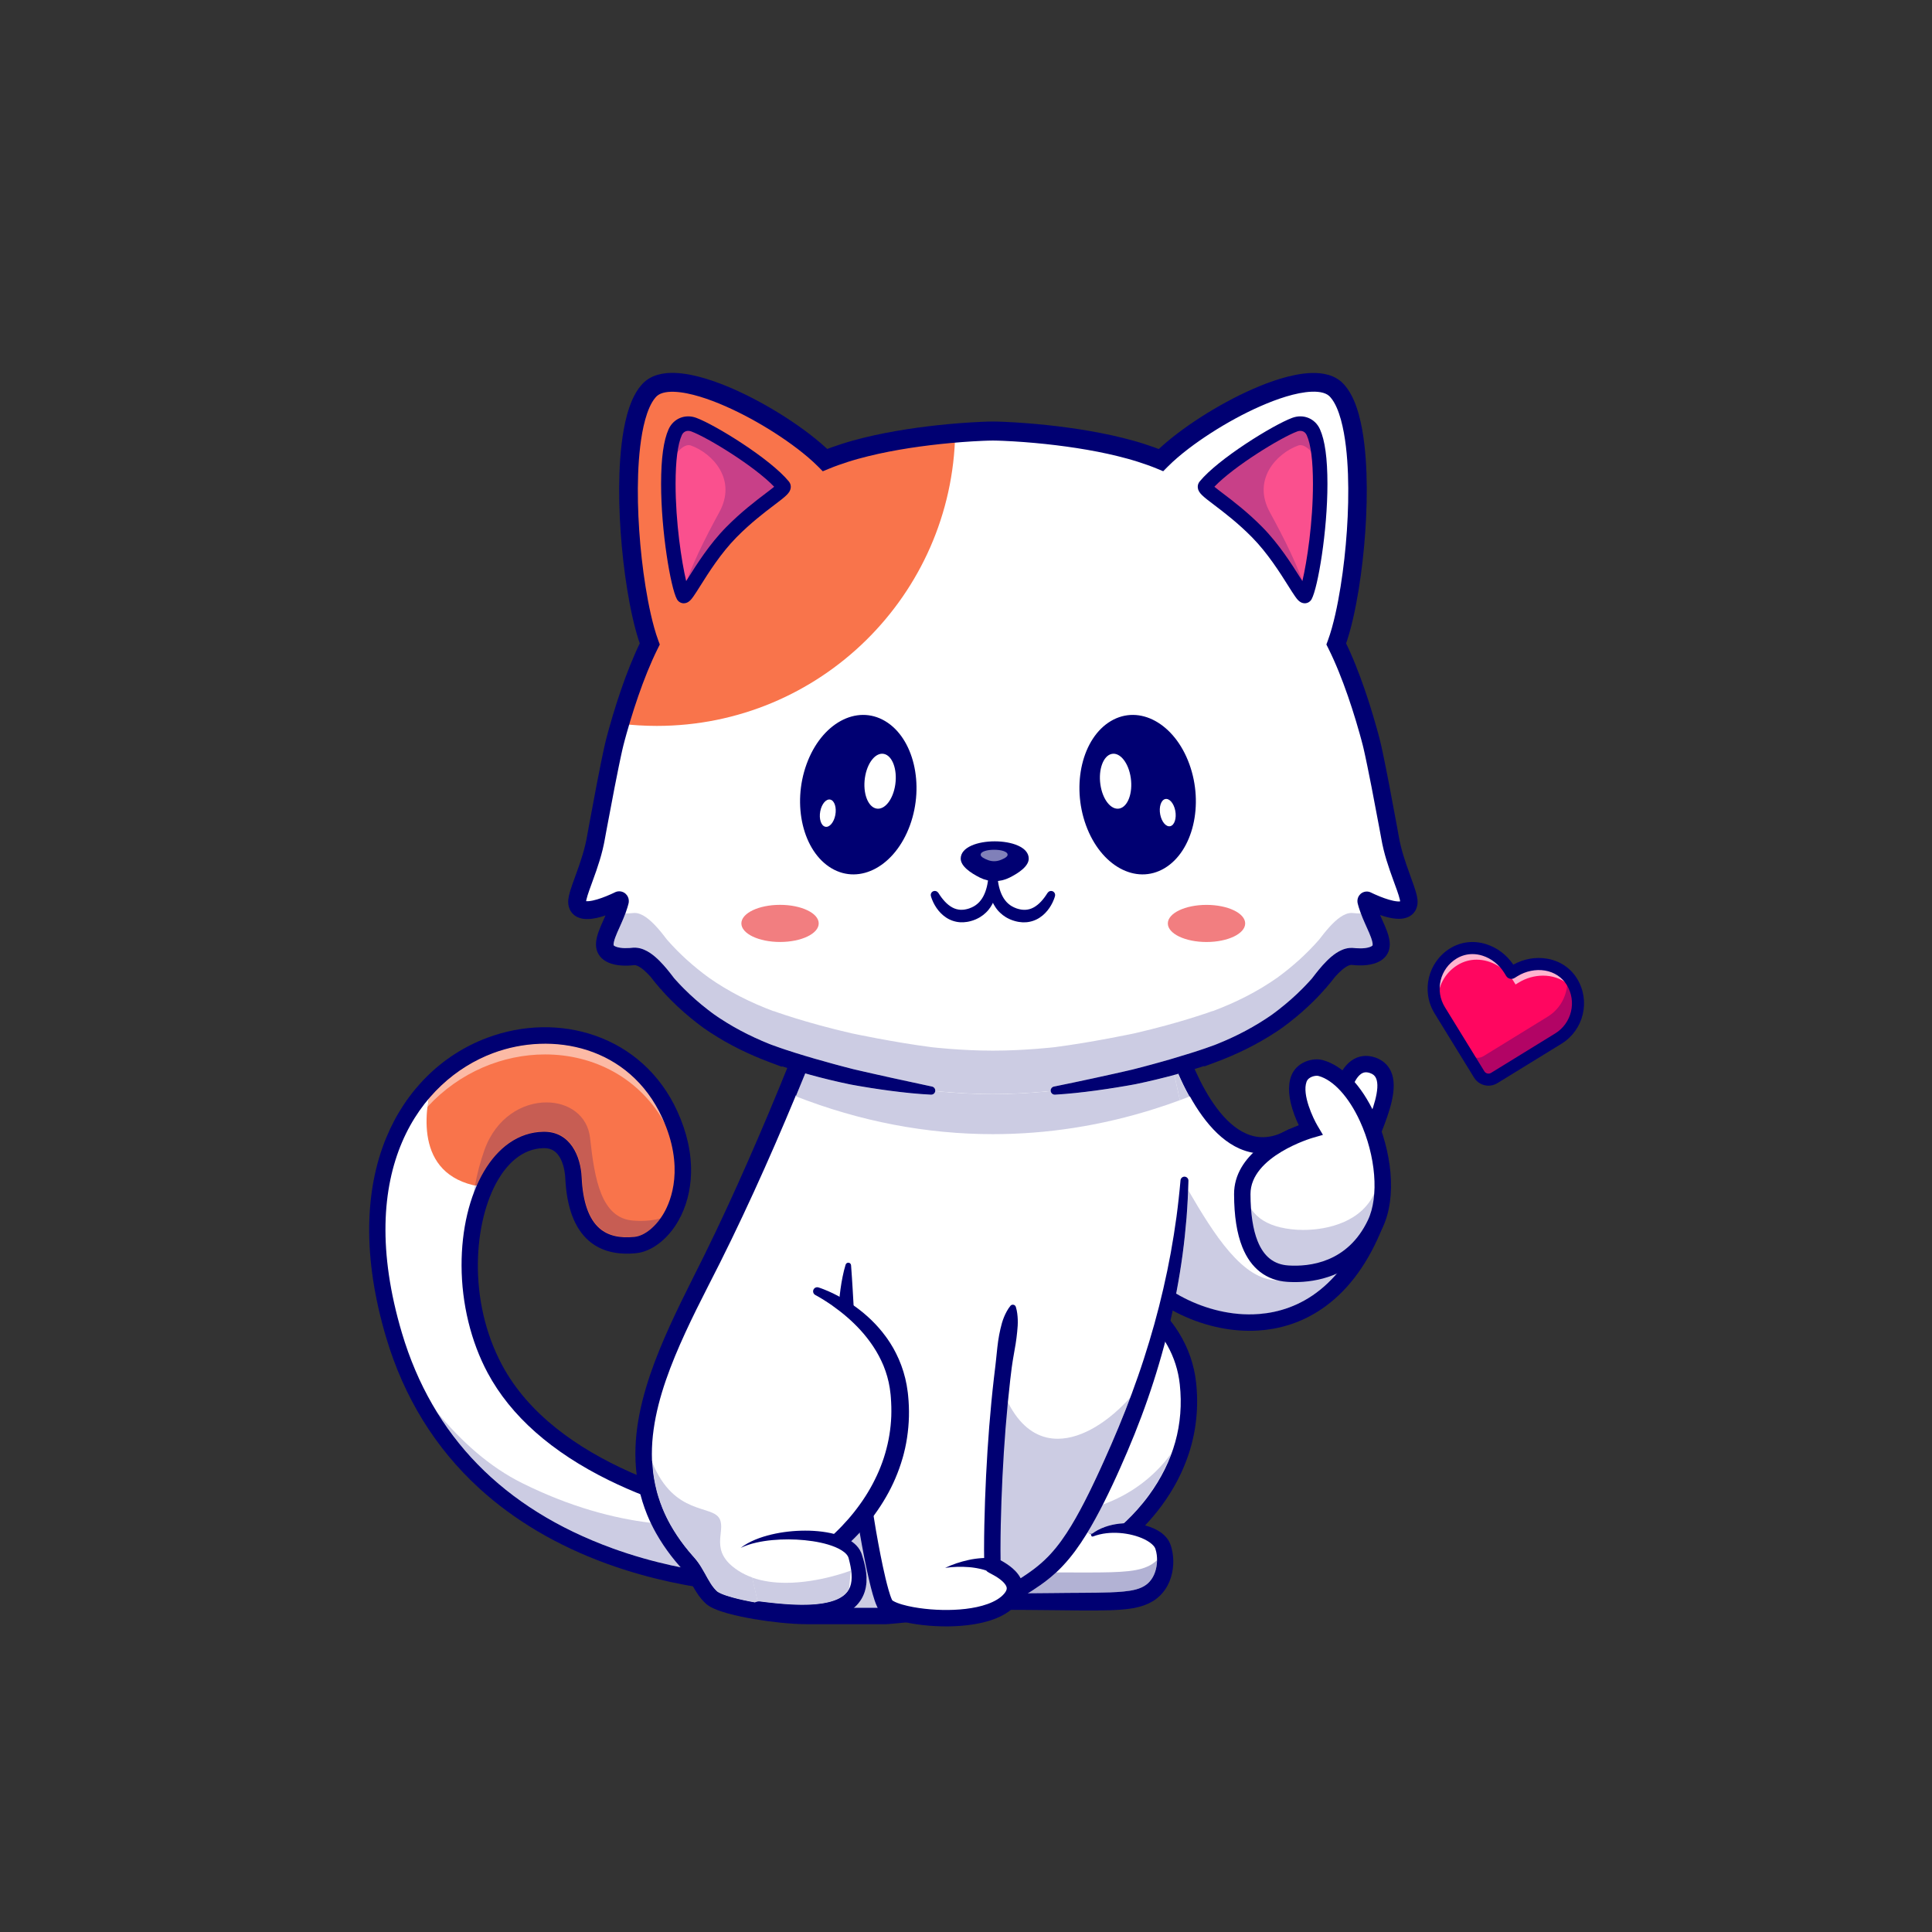 <?xml version="1.0" encoding="UTF-8" standalone="no"?>
<!-- Created with Inkscape (http://www.inkscape.org/) -->

<svg
   version="1.1"
   id="svg2"
   xml:space="preserve"
   width="5333.338"
   height="5333.338"
   viewBox="0 0 5333.338 5333.338"
   sodipodi:docname="935b7437075efdc02d4b3a4b63ffb221.eps"
   xmlns:inkscape="http://www.inkscape.org/namespaces/inkscape"
   xmlns:sodipodi="http://sodipodi.sourceforge.net/DTD/sodipodi-0.dtd"
   xmlns="http://www.w3.org/2000/svg"
   xmlns:svg="http://www.w3.org/2000/svg"><rect x="0" y="0" width="5333.338" height="5333.338" fill="#333333" stroke="none"/><defs
     id="defs6" /><sodipodi:namedview
     id="namedview4"
     pagecolor="#ffffff"
     bordercolor="#666666"
     borderopacity="1.0"
     inkscape:pageshadow="2"
     inkscape:pageopacity="0.0"
     inkscape:pagecheckerboard="0" /><g
     id="g8"
     inkscape:groupmode="layer"
     inkscape:label="ink_ext_XXXXXX"
     transform="matrix(1.333,0,0,-1.333,0,5333.338)"><g
       id="g10"
       transform="scale(0.1)"><g
         id="g12"
         transform="scale(2.454)"><path
           d="M 16300,0 H 0 V 16300 H 16300 V 0"
           style="fill:#fda8f3;fill-opacity:0;fill-rule:nonzero;stroke:none"
           id="path14" /></g><g
         id="g16"
         transform="scale(1.782)"><path
           d="m 15979.4,8229.41 c -551.4,-1393.62 -1726.1,-1293 -2401.7,-868.45 -217.9,136.82 -383.8,307.53 -460.1,472.47 l 310.1,1737.35 139.9,784.32 32.5,182.1 c 0,0 104.1,-413.1 314.9,-790.25 231.7,-413.33 591.9,-783.32 1083.9,-515.63 0,0 1301.1,-191.43 980.5,-1001.91"
           style="fill:#ffffff;fill-opacity:1;fill-rule:nonzero;stroke:none"
           id="path18" /></g><g
         id="g20"
         transform="scale(1.714)"><path
           d="m 15092.4,7460.23 c -317.5,0 -631.2,101.86 -881.5,248.63 30.4,157.33 56.4,315.43 78,474.1 20,148.41 35.8,297.34 48.2,446.39 5.1,74.67 10.9,149.17 14.2,223.9 2.2,36.81 3.6,73.62 4.9,110.49 311.8,-536.35 658.9,-1089.5 1077.8,-1089.5 86.5,0 176.1,23.57 269,75.78 66.7,3.27 141.8,12.25 220.6,31.21 0.1,0 0.2,0.06 0.4,0.06 0.1,0.06 0.3,0.06 0.4,0.12 122.2,29.52 253.4,83.19 375.6,177.34 -353,-548.48 -812.3,-687.9 -1165.6,-697.93 -14,-0.41 -28,-0.59 -42,-0.59"
           style="fill:#cccce3;fill-opacity:1;fill-rule:nonzero;stroke:none"
           id="path22" /></g><g
         id="g24"
         transform="scale(1.766)"><path
           d="m 14652.6,7050.06 c -306,0 -628.5,86.14 -913.4,244.6 -278.1,154.67 -492.7,362.51 -588.8,570.25 -22.3,48.19 -1.3,105.39 46.9,127.71 48.3,22.31 105.5,1.3 127.8,-46.9 160.1,-346.14 761.3,-719.98 1367.6,-702.65 419.6,11.89 993.3,211.86 1343.4,1096.99 63.1,159.37 59.6,296.09 -10.8,417.9 -105.2,181.86 -342.2,297.67 -522.5,362.8 -153.6,55.44 -292,84.05 -350.8,94.75 -211.3,-106.08 -418.2,-116.1 -615.3,-29.79 -607.2,266.01 -893.6,1377.18 -905.5,1424.38 -13,51.6 18.3,103.8 69.8,116.9 51.6,13 103.8,-18.3 116.9,-69.8 2.6,-10.7 275.1,-1067.17 796.2,-1295.23 151.2,-66.16 306.9,-53.64 476.1,38.34 l 28.2,15.34 31.8,-4.64 c 32.1,-4.76 789.7,-120.69 1041.7,-556.77 100.3,-173.58 108.1,-370.38 23.2,-584.97 -162.3,-410.31 -387.7,-723.38 -669.7,-930.55 -248.2,-182.25 -533.2,-279.15 -847.2,-287.98 -15.2,-0.46 -30.3,-0.68 -45.6,-0.68"
           style="fill:#000072;fill-opacity:1;fill-rule:nonzero;stroke:none"
           id="path26" /></g><g
         id="g28"
         transform="scale(1.523)"><path
           d="m 15032.6,8845.98 c 0,0 1009.8,-399.93 1117.4,-1388.61 C 16300,6079.45 15144.3,5301.9 15144.3,5301.9 h -2320.6 v 3651.49 l 2208.9,-107.41"
           style="fill:#ffffff;fill-opacity:1;fill-rule:nonzero;stroke:none"
           id="path30" /></g><g
         id="g32"
         transform="scale(1.488)"><path
           d="m 15193.9,5539.86 h -35.6 l -29.2,13.57 c 40.2,65.78 78.2,132.35 114.8,199.4 21.2,38.23 41.2,76.72 61.7,115.22 13.8,27 27.8,53.95 41.7,81.02 379.9,135.71 714.3,381.19 952.7,710.05 -73.7,-201.88 -179.5,-397.25 -317,-585.09 -120.5,-164.46 -245.8,-294.46 -346.2,-387.04 -20.1,-1.07 -40.1,-2.62 -60.1,-4.77 -69.8,-7.99 -138.7,-22.77 -204.3,-46.62 -64.1,-22.98 -125.3,-54.76 -178.5,-95.74"
           style="fill:#cccce3;fill-opacity:1;fill-rule:nonzero;stroke:none"
           id="path34" /></g><g
         id="g36"
         transform="scale(1.523)"><path
           d="m 15181.3,5191.37 h -2466.8 v 3763.75 c 0,61.65 50,111.62 111.7,111.62 61.5,0 111.5,-49.97 111.5,-111.62 V 5414.49 h 2173.6 c 75.3,56.21 300.2,235.66 510,522.08 338.1,461.8 479.7,969.89 420.9,1510.16 -41.2,378.41 -227.8,710.66 -554.7,987.42 -249.3,211.17 -490.8,308.88 -493.2,309.86 -57.1,22.85 -85.1,87.66 -62.3,144.85 22.7,57.19 87.4,85.23 144.7,62.58 10.9,-4.4 272.4,-109.4 549.1,-341.97 163.4,-137.43 298.7,-291.34 402,-457.53 130.4,-209.6 209.9,-438.69 236.3,-681.05 35.9,-330.21 2.7,-654.91 -98.8,-965.03 -80.9,-247.29 -205.1,-485.51 -369.1,-707.97 -278.5,-377.95 -574.2,-579.14 -586.7,-587.48 l -28.2,-19.04"
           style="fill:#000072;fill-opacity:1;fill-rule:nonzero;stroke:none"
           id="path38" /></g><g
         id="g40"
         transform="scale(1.484)"><path
           d="m 15248.1,5538.13 c 340.2,194.84 895.4,72.79 982.3,-152.92 69.6,-180.69 46,-507.69 -189.7,-656.37 -188.7,-118.95 -462.4,-118.68 -1140,-116.73 H 11541.5 V 7259.9 l 3706.6,-1721.77"
           style="fill:#ffffff;fill-opacity:1;fill-rule:nonzero;stroke:none"
           id="path42" /></g><g
         id="g44"
         transform="scale(1.47)"><path
           d="m 14483.2,4772.06 10.7,6.67 c 18.7,11.63 37.4,23.8 56.1,35.77 74.8,48.7 149.5,100.26 221,158 36,28.44 70.6,58.97 104.7,89.92 1,0.89 2,1.84 2.8,2.72 h 200 c 79.9,-0.27 154.3,-0.47 223.6,-0.47 523.8,0 758.8,12.17 926.9,118.07 26.2,16.46 49.8,35.23 71,55.71 -0.4,-29.93 -3.1,-59.86 -8.1,-89.04 -9.2,-53.93 -26.5,-105.42 -51.5,-149.7 -24.9,-44.55 -57.5,-81.69 -96.4,-109.71 -19.1,-13.81 -41.6,-26.53 -64.9,-37.2 -23.5,-10.48 -48.6,-19.25 -75.4,-26.53 -53.6,-14.76 -113.2,-23.67 -175.1,-29.66 -62,-6.18 -126.1,-9.38 -190.9,-11.83 -129.8,-4.29 -262.2,-5.78 -394.9,-6.26 l -199.5,-1.22 -199.8,-2.04 -360.3,-3.2"
           style="fill:#b2b2d4;fill-opacity:1;fill-rule:nonzero;stroke:none"
           id="path46" /></g><g
         id="g48"
         transform="scale(1.491)"><path
           d="m 15162.5,5526.97 c 54,42.18 116.3,74.84 181.8,98.31 65.4,23.81 134.2,38.56 203.9,46.54 34.8,3.69 69.9,5.83 105.2,6.1 35.2,0 70.6,-1.47 106,-4.96 35.4,-3.55 70.8,-9.12 106.2,-16.5 35.3,-7.57 70.5,-17.43 105.6,-29.77 35.1,-12.27 69.9,-27.7 104.2,-46.94 34.2,-19.38 68.2,-42.72 99.7,-73.63 15.8,-15.5 30.9,-32.86 44.6,-52.71 3.4,-5.03 6.9,-9.99 10,-15.36 3.2,-5.3 6.4,-10.66 9.3,-16.3 3,-5.56 5.7,-11.33 8.4,-17.23 1.2,-2.82 2.8,-6.24 3.7,-8.58 l 2.9,-7.24 c 14.8,-38.56 24.5,-76.99 31.3,-115.35 13.2,-76.71 14.7,-153.7 4.3,-230.41 -10.5,-76.52 -32.5,-153.1 -70.1,-225.19 -37.4,-71.75 -91.4,-138.41 -158.3,-189.24 -16.6,-12.74 -34.4,-24.61 -51.6,-34.87 -17.4,-10.6 -35.3,-20.05 -53.4,-28.91 -36.4,-17.43 -73.6,-31.04 -110.3,-41.91 -36.7,-10.73 -73.1,-18.71 -108.8,-25.08 -35.7,-6.37 -70.9,-11.26 -105.7,-14.82 -69.5,-7.24 -137.5,-11.26 -204.7,-13.54 -268.7,-8.18 -529.4,-1.08 -792.3,0.74 l -393.8,3.48 c -131.3,1.14 -262.5,1.01 -393.8,1.55 l -393.8,-0.95 -393.8,-2.54 c -525.2,-4.16 -1050.3,-11.54 -1575.3,-6.64 l -125.1,1.21 1,122.85 2.6,329.33 4.1,329.33 c 3,219.55 6.8,439.1 13.8,658.65 6.9,219.56 16.7,439.11 30.1,658.66 6.5,109.78 14.4,219.55 23,329.33 8.9,109.77 18.7,219.49 31.5,329.26 1.2,10.53 10.6,18.04 21.2,16.83 9,-1.07 15.7,-8.18 16.7,-16.83 12.8,-109.77 22.6,-219.49 31.5,-329.26 8.6,-109.78 16.5,-219.55 23,-329.33 13.4,-219.55 23.2,-439.1 30.1,-658.66 7,-219.55 10.8,-439.1 13.8,-658.65 l 4,-329.33 2.7,-329.33 -124,124.13 c 525.1,4.89 1050.2,-2.49 1575.4,-6.64 l 393.8,-2.55 393.9,-0.94 c 131.3,0.53 262.6,0.4 393.9,1.54 l 393.9,3.49 196.9,2.01 196.8,1.21 c 130.8,0.46 261.3,1.94 389.3,6.17 63.9,2.41 127.1,5.56 188.2,11.66 61.1,5.91 119.8,14.69 172.7,29.24 26.3,7.18 51.1,15.83 74.3,26.16 23,10.52 45.2,23.06 64,36.68 38.4,27.63 70.4,64.24 95,108.16 24.7,43.66 41.8,94.42 50.8,147.6 9,53.11 10.7,108.91 3.7,161.95 -3.4,26.42 -9.1,52.17 -16.7,75.24 l -2.4,7.18 c -0.4,1.67 -1,3.35 -1.8,5.16 -0.5,1.74 -1.4,3.55 -2.2,5.43 -0.8,1.88 -1.8,3.76 -2.9,5.63 -4,7.72 -9.7,15.97 -16.6,24.21 -13.9,16.5 -32.4,33.4 -53.9,48.69 -21.5,15.42 -45.7,29.3 -71.1,42.18 -25.5,12.87 -52.7,23.94 -80.5,34.06 -28,10.06 -56.7,18.85 -86.1,26.09 -29.3,7.65 -59.2,13.75 -89.4,18.51 -30.2,5.03 -60.8,8.52 -91.6,10.73 -123,8.85 -249.4,-2.68 -369.9,-48.02 l -0.3,-0.13 c -9.9,-3.76 -21,1.27 -24.7,11.2 -3.1,8.05 -0.3,16.83 6.1,21.86"
           style="fill:#000072;fill-opacity:1;fill-rule:nonzero;stroke:none"
           id="path50" /></g><g
         id="g52"
         transform="scale(1.783)"><path
           d="m 15575.7,9647.25 c 0,97.46 92.2,512.75 366.4,420.05 357.9,-120.96 -30.6,-771.84 -50.4,-941.01"
           style="fill:#ffffff;fill-opacity:1;fill-rule:nonzero;stroke:none"
           id="path54" /></g><g
         id="g56"
         transform="scale(1.777)"><path
           d="m 15945.2,9061.36 c -3.7,0 -7.5,0.22 -11.3,0.67 -52.4,6.13 -89.9,53.62 -83.8,106.05 6.4,54.8 35.9,130.92 73.3,227.24 67.2,173.39 168.8,435.39 111.9,557.08 -13.2,28.3 -34.9,46.25 -70.3,58.2 -41.8,14.1 -74.1,10.6 -104.9,-11.5 -88.6,-63.58 -136.4,-255.14 -136.4,-319.45 0,-52.82 -42.8,-95.58 -95.7,-95.58 -52.7,0 -95.6,42.76 -95.6,95.58 0,85.35 51.3,356.45 216.3,474.85 81.2,58.3 177.2,71.1 277.5,37.2 84.1,-28.4 147.1,-83.2 182.3,-158.3 91.5,-195.65 -23.2,-491.3 -106.9,-707.17 -28.5,-73.65 -58,-149.77 -61.6,-180.37 -5.7,-48.66 -47,-84.5 -94.8,-84.5"
           style="fill:#000072;fill-opacity:1;fill-rule:nonzero;stroke:none"
           id="path58" /></g><g
         id="g60"
         transform="scale(1.238)"><path
           d="M 6591.63,9981.92 C 6652,9778.87 6720.91,9585.84 6797.22,9402.09 8325.71,5716.45 12859.7,5799.8 12859.7,5799.8 l 138.2,1038.75 c -141.2,24.06 -283.4,50.39 -426.3,80.04 -1734.5,354.16 -3544.59,1103.92 -4292.57,2498.36 -339.32,632.75 -460.46,1372.85 -409.33,2033.05 75.93,983.6 534.6,1790.1 1224.75,1799.7 437.11,5.9 492.68,-500.5 498.98,-631.3 34.49,-763.5 343.02,-1197.7 1035.77,-1126.5 216.4,22.2 464.6,210.8 625,520.8 202.3,390.5 264.9,973.9 -50.4,1662.3 C 10002,16300 5102.39,14991.2 6591.63,9981.92"
           style="fill:#ffffff;fill-opacity:1;fill-rule:nonzero;stroke:none"
           id="path62" /></g><g
         id="g64"
         transform="scale(1.17)"><path
           d="m 7647.01,15026.7 c -143.32,-535 -305.87,-1699.3 936.77,-1844.5 226.25,497.7 584.5,827.8 1036.91,834.1 462.41,6.4 521.21,-529.3 527.81,-667.8 36.5,-807.6 362.9,-1267 1095.7,-1191.7 228.9,23.5 491.5,223 661.2,551 214,413 280.2,1030.3 -53.3,1758.5 -762.2,1664.8 -2930.15,1833.7 -4205.09,560.4"
           style="fill:#f9744b;fill-opacity:1;fill-rule:nonzero;stroke:none"
           id="path66" /></g><g
         id="g68"
         transform="scale(1.059)"><path
           d="m 7842.63,15396.7 c 142.38,348.8 328.32,649.4 542.89,903.3 -8.71,-51.7 -16.44,-105.4 -22.65,-160.3 -197.93,-214.2 -373.9,-462 -520.24,-743"
           style="fill:#ffffff;fill-opacity:1;fill-rule:nonzero;stroke:none"
           id="path70" /></g><g
         id="g72"
         transform="scale(1.129)"><path
           d="m 12208.8,14809.3 c -467.3,861.3 -1322.1,1287.9 -2210.07,1287.9 -770.36,0 -1565.85,-321.3 -2154.42,-958.3 5.82,51.5 13.07,101.9 21.25,150.4 338.62,400.6 753.28,677.2 1177.55,836.4 302.56,113.7 630.56,174.3 959.49,174.3 854.3,0 1714.7,-409.1 2150.8,-1361.7 20.1,-43.6 38.5,-86.7 55.4,-129"
           style="fill:#fcbaa5;fill-opacity:1;fill-rule:nonzero;stroke:none"
           id="path74" /></g><path
         d="m 9806.29,15292.8 c 8.69,56.6 18.37,113.6 29.12,171 12.12,-2.7 24.34,-5.3 36.74,-7.8 -23.18,-53 -45.14,-107.5 -65.86,-163.2"
         style="fill:#cccce3;fill-opacity:1;fill-rule:nonzero;stroke:none"
         id="path76" /><g
         id="g78"
         transform="scale(1.054)"><path
           d="m 12320,13655.5 c -223.1,0 -398.8,57.5 -534.3,174.3 -211.7,182.6 -330.3,520.5 -352.3,1004.3 -18.8,414.7 -223.6,895.8 -737.9,895.8 -3.9,0 -7.8,-0.1 -11.7,-0.1 -241.9,-3.4 -469.3,-78.4 -675.7,-222.8 -189.32,-132.5 -356.54,-320.4 -496.81,-558.7 -51.76,-87.9 -99.24,-181.5 -142.31,-280.1 -11.77,2.4 -23.36,4.9 -34.86,7.4 42,224.5 101.21,454.9 182.87,685 229.28,646.4 754.61,939.4 1220.21,939.4 428.8,0 807.1,-248.6 856.6,-698.7 88.3,-805.2 215,-1572.2 842.2,-1623.2 50.9,-4.2 101.9,-6.4 152.8,-6.4 132.1,0 263.2,14.8 388.3,48.2 -146.6,-203.1 -335.2,-338.8 -503.8,-356.1 -53.4,-5.5 -104.5,-8.3 -153.3,-8.3"
           style="fill:#c75d53;fill-opacity:1;fill-rule:nonzero;stroke:none"
           id="path80" /></g><path
         d="m 14098.7,7552.2 c -435.8,88.1 -920.3,214.8 -1419.1,396.6 -1627.5,593.1 -2843.86,1539.8 -3633.49,2824.1 507.24,-616.3 1095.79,-1143.6 1769.99,-1478 997.1,-495 1898.4,-730.2 2662.6,-821.5 l 11.1,-23.7 31.9,-63.5 16,-31.7 16.9,-31.3 33.8,-62.4 c 93.2,-164.5 197.9,-321.8 312.6,-470.4 57.8,-73.9 116.7,-146.8 178.7,-216.6 l 19,-21.6"
         style="fill:#cccce3;fill-opacity:1;fill-rule:nonzero;stroke:none"
         id="path82" /><g
         id="g84"
         transform="scale(1.154)"><path
           d="m 13767.3,6074.4 c -96.2,0 -404.9,4.68 -847.8,57.44 -485.7,57.89 -1231.3,187.33 -2024.9,475.52 -895.4,325.09 -1668.2,781.72 -2296.79,1357.13 -787.83,721.16 -1348.85,1630.24 -1667.49,2702.01 -211.22,710.5 -313.81,1386.6 -304.88,2009.6 8.24,575.6 111.21,1106.7 306.05,1578.4 350.67,849.1 993.06,1485.3 1808.83,1791.6 641.7,240.9 1333.78,253.9 1948.78,36.7 316.7,-111.9 601.5,-280.6 846.5,-501.4 258.5,-233 466.3,-518.9 617.8,-849.6 173.6,-379.3 257,-754.7 247.7,-1115.7 -8,-311.9 -87.2,-607.8 -228.9,-855.6 -187.8,-328.3 -476.7,-550 -754.1,-578.5 -351.7,-36.2 -637.7,38.4 -850.1,221.4 -257,221.8 -399.6,600.8 -423.5,1126.7 -2.1,44.7 -13.8,201.4 -79.5,335.9 -67.71,139 -165.1,202.7 -306.59,200.8 -405.16,-5.6 -670.03,-312.3 -820.97,-568.5 -433.9,-736.7 -555.49,-2152.9 73.82,-3326.2 949.03,-1769.53 3513.44,-2445.36 4957.54,-2690.83 80.1,-13.61 134.1,-89.59 120.4,-169.74 -13.6,-80.24 -89.6,-134.22 -169.7,-120.53 -1130.5,192.1 -2165.3,508.79 -2992.6,915.85 -1029.51,506.62 -1761.32,1154.64 -2175.14,1926.05 -300.22,559.8 -466.69,1243 -468.71,1923.9 -1.94,648.4 140.37,1248.9 400.69,1690.9 128.06,217.5 280.73,389.1 453.59,510.1 188.46,131.8 396.06,200.3 616.92,203.4 3.55,0 7.1,0.1 10.66,0.1 469.49,0 656.49,-439.3 673.69,-817.9 20.1,-441.7 128.4,-750.2 321.7,-916.9 150.7,-129.9 356,-179.6 627.7,-151.6 181.8,18.7 389.3,188.1 528.6,431.8 125,218.5 372.2,821.9 -30.9,1702.5 -590.8,1290.3 -1977.48,1560.9 -3041.84,1161.2 -1296.31,-486.7 -2501.34,-2093.3 -1631.31,-5020 550.42,-1851.43 1820.11,-3151.12 3773.85,-3863.09 1468.7,-535.3 2793.7,-518.58 2806.9,-518.32 81.1,1.48 148.4,-63.25 149.8,-144.52 1.5,-81.28 -63.2,-148.34 -144.5,-149.9 -2.2,0 -12.9,-0.17 -31.3,-0.17"
           style="fill:#000072;fill-opacity:1;fill-rule:nonzero;stroke:none"
           id="path86" /></g><g
         id="g88"
         transform="scale(1.507)"><path
           d="m 16283.7,10330.7 c -31.6,-586.18 -115.7,-1132.3 -225.3,-1624.86 -232.9,-1049.95 -580.8,-1857.38 -777,-2293.59 -516.3,-1149.19 -777.1,-1388 -1224.8,-1668.49 -481,-301.13 -1879.1,-399.5 -1879.1,-399.5 h -1072.8 c -431.4,0 -1175.4,123.46 -1320.63,249.76 -144.89,126.57 -196.19,331.27 -327.02,476.49 -1116.79,1239.99 -489.17,2561.41 228.66,3972.51 435.29,856.54 836.19,1773.38 1135.09,2495.78 323.9,782.7 528.6,1336.7 528.6,1336.7 0,0 4264.1,536.5 4489.4,0 64.5,-154.3 121.4,-307.1 170.8,-458.7 l 36.9,-169.8 175.7,-810.3 35.5,-163.2 c 35.8,-324 42.3,-638.6 26,-942.8"
           style="fill:#ffffff;fill-opacity:1;fill-rule:nonzero;stroke:none"
           id="path90" /></g><g
         id="g92"
         transform="scale(1.436)"><path
           d="m 12768.6,4674.95 h -454 c 30.3,26.25 58.5,56.05 82.5,89.68 15.3,20.68 28.3,43.02 40.2,65.79 11.7,22.9 21.2,46.64 29.3,70.59 7.7,24.02 13.8,48.25 18.4,72.41 4.2,24.16 7.2,48.25 8.7,71.99 1.4,23.74 1.7,47.27 0.8,70.38 -0.9,23.05 -2.7,45.81 -5.5,68.16 -5.5,44.63 -14,87.72 -24.3,129.5 -10.3,41.77 -22.3,82.29 -35.1,121.41 l -5.5,16.44 c -2.3,7.03 -5,13.92 -7.8,20.67 -5.7,13.44 -12.3,26.39 -19.7,38.57 -14.5,24.44 -31.8,45.81 -49.9,64.68 -36.8,37.59 -77.2,65.17 -117.8,87.58 -40.8,22.21 -82.1,39.34 -123.4,53.54 -20.1,6.89 -40.2,13.02 -60.4,18.59 l 117.2,638.56 h 611 c 0,0 1169.4,2419.73 1434.2,2419.73 26.7,0 44.2,-24.57 50.4,-78.74 136.2,-1192.81 545,-1601.34 995.4,-1601.41 361.8,-0.07 750.5,263.37 1046.7,595.46 -116.3,-309.88 -244.7,-614.75 -381.5,-917.39 l -54.5,-120.09 -55.5,-119.47 c -18.8,-39.61 -37.2,-79.44 -56.4,-118.77 l -28.5,-59.18 -29,-58.76 c -19.2,-39.34 -39.3,-77.97 -59,-116.89 -20.2,-38.57 -40.1,-77.35 -60.9,-115.36 -41.4,-76.38 -83.6,-151.85 -128.3,-225.16 -44.6,-73.38 -91.3,-144.95 -140.8,-213.39 -49.5,-68.57 -101.8,-133.95 -158.3,-194.79 l -21.2,-22.77 -21.8,-22.14 c -14.2,-15.04 -29.6,-28.96 -44.3,-43.44 -30.4,-28.13 -61.2,-55.84 -93.7,-81.95 -15.8,-13.43 -32.6,-25.97 -49,-38.98 -16.9,-12.54 -33.4,-25.34 -50.7,-37.53 -34.1,-24.85 -69.6,-48.73 -105.2,-72.47 -18.1,-11.77 -36,-23.6 -54.4,-35.23 l -27.4,-17.41 c -8.2,-4.87 -16,-9.95 -24.4,-14.69 -33.3,-19.14 -69.5,-36.83 -106.9,-53.19 -75.1,-32.65 -155.2,-60.15 -236.9,-84.52 -163.8,-48.66 -333.9,-85.98 -505.2,-117.66 -171.6,-31.53 -344.9,-57.22 -518.9,-79.22 -87,-10.93 -174.2,-20.89 -261.5,-29.87 -43.6,-4.46 -87.2,-8.7 -130.9,-12.74 l -65.3,-5.71 -61,-4.81"
           style="fill:#cccce3;fill-opacity:1;fill-rule:nonzero;stroke:none"
           id="path94" /></g><g
         id="g96"
         transform="scale(1.51)"><path
           d="m 15955,12381.7 c -42,96.3 -84.5,192 -128.8,286.5 -22.1,47.2 -44.5,94.4 -67.6,141 l -4.3,8.9 c -1.4,2.7 -3.1,6.4 -3.9,7.4 -1.8,3.3 -4,6.5 -6.5,9.6 -5,6.3 -11.3,12.6 -18.6,18.6 -14.7,12 -33.6,22.6 -53.9,32 -40.9,18.8 -88.1,31.9 -136.1,42.5 -48.2,10.7 -98,18.4 -148.2,24.6 -100.6,12.4 -203.1,18.9 -306.1,22.9 -103,3.9 -206.5,5.2 -310.1,4.9 -103.7,-0.1 -207.6,-2 -311.5,-4.6 -207.9,-5.4 -416.3,-14.2 -624.6,-25.1 -208.3,-11 -416.8,-25.3 -625.1,-41.3 -208.4,-16.1 -416.7,-34.1 -624.9,-53.9 -208.2,-19.6 -416.3,-40.7 -624.3,-63.3 -103.9,-11.4 -207.9,-22.8 -311.8,-34.8 -103.8,-12 -208,-24.4 -310.8,-37.3 l 102,80.9 c -41.9,-113.3 -84.5,-224.6 -127.5,-336.5 -43.1,-111.7 -86.5,-223.1 -130.6,-334.4 -88.2,-222.4 -177.9,-444.2 -269.9,-665 -183.8,-441.9 -373.9,-881.1 -573.4,-1316.4 -99.8,-217.73 -201.6,-434.45 -306.1,-650.11 -52.37,-107.73 -105.14,-215.26 -158.84,-322.47 -53.63,-107.13 -108.39,-214.2 -162.42,-319.94 -108.07,-212.02 -214.4,-424.11 -313,-638.64 -98.79,-214.34 -190.03,-431.19 -266.18,-651.75 -75.82,-220.5 -135.67,-445.36 -167.46,-672.47 -31.85,-226.92 -34.03,-456.22 3.51,-678.77 9.6,-55.55 20.66,-110.84 35.29,-165.27 l 5.24,-20.46 5.82,-20.33 c 3.98,-13.51 7.62,-27.08 11.86,-40.52 8.67,-26.82 17.01,-53.7 26.88,-80.12 9.07,-26.68 19.86,-52.77 29.99,-79.06 5.37,-13.11 11.06,-25.96 16.56,-39 l 8.34,-19.47 8.87,-19.2 17.88,-38.47 19.07,-37.87 9.54,-18.94 10.13,-18.67 20.26,-37.35 c 55.95,-98.66 119.05,-193.68 188.91,-284.19 35.22,-45.09 71.24,-89.66 109.38,-132.63 l 29.01,-32.97 c 11.72,-13.31 23.04,-26.89 33.5,-40.59 21.26,-27.42 39.86,-55.42 57.08,-83.1 34.36,-55.36 62.64,-109.72 90.91,-159.51 28.07,-49.86 56.08,-95.29 87.14,-132.5 7.68,-9.47 15.69,-18.07 23.77,-26.48 4.04,-4.11 8.14,-8.15 12.31,-12.06 l 6.29,-5.69 1.59,-1.46 1.26,-1.06 1.26,-0.99 c 3.64,-3.04 11.72,-8.34 20.99,-13.31 9.34,-5.1 20.13,-10.26 31.52,-15.23 22.84,-10 48.14,-19.27 74.09,-27.94 26.02,-8.67 52.95,-16.62 80.15,-24.17 109.4,-30.13 223.8,-53.3 338.6,-72.97 115,-19.46 231,-35.16 347.1,-46.94 115.9,-11.59 232.4,-19.6 346.1,-20 h 357.7 715.9 l -8,-0.26 61.6,4.83 62.1,5.43 c 41.5,3.84 83.1,7.88 124.5,12.12 83.1,8.54 165.9,18.01 248.7,28.4 165.5,20.93 330.4,45.36 493.5,75.35 163,30.13 324.7,65.62 480.5,111.91 77.7,23.17 153.9,49.33 225.3,80.38 35.6,15.56 70,32.38 101.7,50.59 8,4.5 15.4,9.34 23.2,13.97 l 26.1,16.56 c 17.4,11.05 34.5,22.31 51.7,33.5 33.9,22.58 67.6,45.29 100,68.93 16.5,11.59 32.2,23.77 48.3,35.69 15.6,12.38 31.5,24.3 46.6,37.08 30.9,24.83 60.1,51.18 89.1,77.93 14,13.77 28.6,27.02 42.1,41.32 l 20.8,21.05 20.1,21.66 c 53.7,57.87 103.5,120.05 150.6,185.26 47.1,65.09 91.4,133.16 133.9,202.95 42.5,69.73 82.7,141.5 122,214.14 19.8,36.15 38.7,73.04 57.9,109.72 18.8,37.01 37.9,73.76 56.1,111.17 l 27.6,55.89 27.1,56.28 c 18.3,37.41 35.8,75.28 53.7,112.96 l 52.7,113.62 51.9,114.22 c 137.9,305.25 267,612.82 382.7,926.01 29,78.27 57.3,156.73 84.6,235.59 13.6,39.47 27.5,78.8 40.6,118.46 13.2,39.53 26.7,79.06 39.3,118.79 51.3,158.85 99.7,318.62 144.5,479.52 44.8,160.84 86,322.74 123.3,485.62 37.7,162.76 71.7,326.44 101.8,490.92 29.8,164.54 56.2,329.74 78.8,495.67 10.5,82.97 21.8,166.01 30.2,249.34 10,83.2 17,166.7 25,250.1 l 0.1,1.3 c 2.9,29.9 29.4,51.8 59.3,48.9 28.7,-2.8 50.1,-27.5 49.2,-56 -2.9,-84.7 -4.7,-169.6 -9.7,-254.3 -3.8,-84.79 -10.4,-169.34 -16.2,-254.1 -14.1,-169.18 -32,-338.22 -54.7,-506.67 -45.8,-336.84 -109.3,-671.48 -189.8,-1002.16 -40.3,-165.27 -84.4,-329.74 -132.9,-492.9 -11.8,-40.85 -24.4,-81.51 -36.9,-122.23 -12.3,-40.72 -25.2,-81.25 -38.2,-121.77 -26,-81.04 -53.3,-161.69 -81.1,-242.08 -111.6,-321.53 -239.9,-637.78 -378.5,-947.33 l -52.3,-116.07 -53.7,-115.68 c -36.3,-77 -73.1,-153.81 -111.7,-230.09 -18.9,-38.28 -38.9,-76.15 -58.4,-114.22 -20.1,-37.94 -39.9,-75.88 -60.8,-113.56 -41.2,-75.42 -84.1,-150.31 -130.1,-224 -45.8,-73.83 -94.3,-146.67 -146.6,-217.58 -52.3,-70.99 -108.7,-140.05 -170.3,-205.2 l -23.1,-24.37 -23.7,-23.84 c -15.7,-16.02 -32.4,-31.12 -48.6,-46.61 -33.3,-30.13 -67,-59.86 -102,-87.54 -69.7,-56.21 -142.4,-106.4 -215.1,-153.81 -18.3,-11.66 -36.5,-23.51 -54.7,-34.83 l -27.4,-17.15 c -10.3,-6.16 -20.7,-12.65 -31.1,-18.41 -41.5,-23.44 -83.2,-43.24 -125,-61.05 -83.5,-35.42 -167.1,-63.63 -250.9,-88.46 -167.7,-49.33 -335.8,-85.15 -504.2,-116.34 -168.4,-30.92 -337.1,-55.89 -506.1,-77.21 -84.5,-10.66 -169.1,-20.26 -253.7,-29 -42.4,-4.37 -84.7,-8.47 -127.1,-12.38 l -63.8,-5.56 -64.5,-5.1 -3.5,-0.26 h -4.4 -715.9 -358.1 c -125,0.46 -246.9,9.06 -368.3,21.12 -121.4,12.31 -241.9,28.6 -362.2,49 -120.4,20.65 -240.1,44.76 -360.92,77.93 -30.19,8.34 -60.52,17.35 -91.11,27.55 -30.59,10.19 -61.45,21.38 -93.23,35.22 -15.96,7.02 -32.18,14.7 -49,23.84 -16.95,9.27 -34.43,19.66 -54.03,35.22 l -7.41,6.09 c -1.4,1.13 -2.13,1.79 -2.99,2.59 l -2.58,2.32 -10.26,9.33 c -6.69,6.29 -13.24,12.72 -19.67,19.2 -12.58,13.05 -24.83,26.42 -36.02,40.06 -45.29,54.63 -79.46,111.71 -109.98,165.61 -30.52,54.09 -57.47,105.61 -86.15,151.56 -14.3,22.98 -28.86,44.63 -44.16,64.43 -7.61,10 -15.43,19.33 -23.44,28.4 l -30.06,34.24 c -41.05,46.22 -80.05,94.48 -118.33,143.42 -75.94,98.39 -145.27,202.55 -206.98,311.47 l -22.38,41.32 -11.19,20.72 -10.6,20.99 -21.12,42.05 -19.86,42.71 -9.87,21.38 -9.27,21.66 c -6.16,14.43 -12.51,28.8 -18.47,43.37 -11.39,29.33 -23.31,58.4 -33.51,88.2 -21.52,59.19 -39.79,119.51 -55.82,180.43 -16.35,60.78 -28.87,122.56 -39.72,184.54 l -7.55,46.61 -6.23,46.75 c -2.18,15.56 -3.77,31.19 -5.29,46.81 -1.46,15.63 -3.51,31.26 -4.51,46.88 -5.36,62.58 -7.48,125.22 -8.01,187.79 -0.2,62.57 2.32,124.94 6.42,187.12 4.64,62.11 11.06,123.95 19.4,185.4 33.97,245.85 97.67,484.29 175.47,715.32 78.53,231.02 171.7,455.02 271.55,674.52 99.85,219.5 206.12,434.83 313.39,648.64 53.9,107.13 107.14,212.81 159.64,319.42 52.51,106.47 104.22,213.47 155.47,320.67 102.31,214.47 202.18,430.26 299.78,647.16 195,433.8 383.2,871 564.3,1311.1 90.5,220.1 180.2,440.6 267.7,661.9 43.8,110.7 87.4,221.3 130.4,332.2 42.9,110.7 85.6,222.2 127,332.6 l 26.9,71.9 75.1,9.1 c 105.3,12.8 209.5,24.6 314.2,36.2 104.6,11.5 209.2,22.7 313.9,33.2 209.3,21.2 418.8,40.8 628.5,58.7 209.7,17.6 419.6,33.6 629.8,47.4 210.1,13.6 420.5,24.9 631.3,33.2 210.8,8.5 421.9,13 633.6,10.7 211.6,-2.6 423.8,-11.4 636.3,-34 106.2,-11.7 212.7,-26.6 318.9,-49.4 53.1,-11.6 106.2,-25 159.2,-42.1 53,-17.4 105.8,-38.1 157.5,-68.7 25.9,-15.5 51.3,-33.8 74.6,-58.1 11.6,-12.1 22.5,-25.9 31.7,-41.7 4.6,-7.9 8.8,-16.1 12.3,-24.9 2,-4.9 2.7,-7.3 3.9,-10.6 l 3.3,-9.4 c 17.2,-50.1 33.9,-100.3 49.5,-150.9 31.4,-101.1 59.4,-203.2 82.6,-306.3 2.2,-9.3 -3.7,-18.6 -13,-20.7 -8.2,-1.9 -16.4,2.5 -19.7,10"
           style="fill:#000072;fill-opacity:1;fill-rule:nonzero;stroke:none"
           id="path98" /></g><g
         id="g100"
         transform="scale(1.689)"><path
           d="m 16299,11773.1 c -1,-2 -2.2,-3.7 -3.1,-5.6 l 4.1,6.8 -1,-1.2"
           style="fill:#000072;fill-opacity:1;fill-rule:nonzero;stroke:none"
           id="path102" /></g><g
         id="g104"
         transform="scale(1.689)"><path
           d="m 16300,11770.4 -120.4,-193.1 c 41.5,62.5 82,126.5 120.4,193.1"
           style="fill:#000072;fill-opacity:1;fill-rule:nonzero;stroke:none"
           id="path106" /></g><g
         id="g108"
         transform="scale(1.689)"><path
           d="m 16300,11835.8 c -0.8,-0.8 -1.5,-1.6 -2,-2.1 -1,-1.3 -1.9,-2.7 -2.9,-4 l 4.9,6.1"
           style="fill:#000072;fill-opacity:1;fill-rule:nonzero;stroke:none"
           id="path110" /></g><g
         id="g112"
         transform="scale(1.689)"><path
           d="m 16183.3,11690.1 c 40.2,46.2 79.3,93.7 116.7,143.2 l -116.7,-143.2"
           style="fill:#000072;fill-opacity:1;fill-rule:nonzero;stroke:none"
           id="path114" /></g><g
         id="g116"
         transform="scale(1.226)"><path
           d="m 11258.2,16104 -160.4,196 c 51.1,-67.6 104.6,-132.7 160.4,-196"
           style="fill:#000072;fill-opacity:1;fill-rule:nonzero;stroke:none"
           id="path118" /></g><g
         id="g120"
         transform="scale(1.698)"><path
           d="m 16299.1,11826.3 c -1.7,-1.9 -3.3,-4 -4.9,-5.8 l 5.8,6.5 -0.9,-0.7"
           style="fill:#000072;fill-opacity:1;fill-rule:nonzero;stroke:none"
           id="path122" /></g><g
         id="g124"
         transform="scale(1.698)"><path
           d="m 16300,11824.7 -119.2,-133.2 1.2,0.9 c 40.8,42.7 80.2,86.8 118,132.3"
           style="fill:#000072;fill-opacity:1;fill-rule:nonzero;stroke:none"
           id="path126" /></g><g
         id="g128"
         transform="scale(1.307)"><path
           d="m 16054.6,9914.54 c -350.9,-1773.57 -339.1,-4064.7 -325.6,-4102.43 4.5,-12.92 571,-237.01 262.3,-557.73 -430,-446.87 -1820.9,-275.72 -1958.6,-73.14 -201.3,296.39 -767.2,3777.51 -589.5,5389.36"
           style="fill:#ffffff;fill-opacity:1;fill-rule:nonzero;stroke:none"
           id="path130" /></g><g
         id="g132"
         transform="scale(1.3)"><path
           d="m 16182.2,9958.48 c 11.4,-35.15 17.4,-69.07 22.3,-102.75 4.7,-33.61 7.1,-66.76 8.4,-99.6 1,-32.84 0.7,-65.38 -1,-97.68 -1.9,-32.22 -5,-64.22 -8,-96.29 -6.2,-63.99 -14.3,-127.67 -24.3,-191.13 -9.9,-63.45 -21.8,-126.67 -32.8,-190.04 l -8.2,-47.53 -7.7,-47.69 c -5.2,-31.76 -9.9,-63.6 -14.1,-95.52 -8.5,-63.76 -15.9,-127.75 -23.4,-191.66 -14.7,-127.98 -28.3,-256.12 -40.6,-384.4 -49.2,-513.23 -81.2,-1028.84 -99.7,-1544.75 -9,-257.81 -15,-516.15 -15.3,-773.26 -0.1,-64.07 0.2,-128.68 1.6,-191.05 l 0.7,-22.84 c 0.3,-7.23 0.6,-14.77 1,-19.62 0.1,-0.69 0.2,-2.07 0,-0.77 0.1,-0.69 -0.4,3.7 -0.8,5.77 17.2,-11.84 -44.5,88.91 -47.5,77.53 -6.2,4.69 -8,5.61 -8.7,6.15 -1.1,0.62 -1.2,0.62 -1,0.62 l 2.4,-1.39 20.3,-10.61 c 30,-15.61 61.5,-32.92 92.2,-51.68 61.8,-37.92 123.2,-81.38 180.1,-141.06 28.2,-29.99 55.4,-64.52 77.8,-106.44 22.3,-41.61 39.3,-92.14 42.4,-145.9 1.7,-26.77 0,-53.84 -4.7,-79.68 -4.7,-25.92 -12.2,-50.46 -21.6,-73.14 -18.8,-45.54 -44.2,-83.15 -70.9,-115.68 -53.3,-64.22 -115.8,-113.52 -180.5,-153.28 -64.9,-39.61 -132.1,-69.76 -199.7,-94.14 -67.6,-24.38 -135.6,-42.84 -203.6,-57.61 -136.2,-29.37 -272.3,-43.91 -407.7,-49.91 -135.5,-5.85 -270.4,-2.77 -404.9,8 -134.6,11.08 -268.5,29.22 -403.2,59.84 -67.5,15.68 -134.9,33.99 -204.7,61.06 -17.5,6.84 -35.2,14.31 -53.3,22.92 -18.1,8.69 -36.5,18.31 -56,30.53 -9.7,6.08 -19.6,12.77 -30,20.85 -10.4,7.92 -21.1,16.92 -32.3,28.46 l -8.5,9.15 c -2.9,3.23 -5.8,6.84 -8.6,10.3 -2.9,3.69 -5.9,7.77 -8.7,11.77 -2.3,3.54 -4.1,6.31 -6.2,9.54 l -3,4.77 -2.4,4.23 -4.8,8.46 c -2.9,5.45 -5.4,10.38 -8.1,15.61 -9.8,19.92 -17,37.69 -23.8,55.22 -6.8,17.54 -12.8,34.46 -18.4,51.14 -11.3,33.54 -21.2,66.23 -30.5,98.83 -18.6,65.07 -34.9,129.45 -50.3,193.82 -30.7,128.6 -57.6,256.88 -83,385.33 -50.5,256.8 -94.4,513.91 -134.7,771.49 -40.2,257.65 -76.5,515.68 -109.2,774.18 -32.9,258.5 -61.5,517.53 -87.2,776.95 l -19.8,194.59 -18.9,194.81 c -12.2,129.9 -23.6,260.03 -32.1,390.4 -17.2,260.8 -22.9,522.84 -12.3,785.33 5.7,131.21 16.8,262.47 34.8,393.37 9,65.3 19.8,130.6 33.1,195.5 13.2,65 28.6,129.6 48.3,193.3 7.2,23.4 32,36.5 55.5,29.3 17.7,-5.4 29.6,-21.1 31.1,-38.5 v -0.3 c 5.6,-65.2 9.6,-129.8 13.8,-194.2 l 12.1,-192.8 c 7.7,-128.4 15.3,-256.46 22.1,-384.59 l 41.2,-769.64 c 13.4,-256.96 28.5,-514.46 51.9,-771.34 24.1,-256.88 53.5,-513.3 85.7,-769.41 32.4,-256.04 68.3,-511.69 108.1,-766.58 39.9,-254.88 83.4,-509.15 133,-761.26 24.9,-125.98 51.3,-251.57 80.7,-375.25 14.8,-61.76 30.4,-123.06 47.4,-182.66 8.5,-29.84 17.4,-59.14 26.8,-87.14 4.7,-14 9.6,-27.61 14.5,-40.38 4.9,-12.69 10.1,-24.92 14.6,-34.07 l 3.1,-5.92 1.2,-2.16 0.6,-1 0.3,-0.38 0.3,-0.69 c -0.4,0.69 -1.1,1.54 -1.4,2 l -0.9,1 -0.2,0.23 c 0.4,-0.46 6.1,-5.46 14.2,-10.38 8,-5.08 18.3,-10.54 29.4,-15.85 11.2,-5.38 23.3,-10.54 36,-15.53 51.2,-19.92 109.1,-36.15 167.9,-49.69 118.3,-26.92 242,-43.91 365.8,-54.07 124,-9.92 248.9,-12.69 372.5,-7.38 123.6,5.38 246.2,18.84 363.8,44.23 58.6,12.68 115.9,28.45 170.3,48.07 54.4,19.6 106,43.06 151.8,71.14 45.7,27.84 85.7,60.83 115.3,96.67 14.5,17.46 25.1,34.54 31,49.07 5.9,14.77 7.7,26 7.1,37.07 -0.7,11.08 -4.1,23.77 -12.3,39.23 -8.2,15.38 -20.9,32.61 -37.2,49.68 -32.5,34.54 -77.2,67.68 -125.9,97.37 -24.6,15 -49.9,28.92 -77.4,43.22 l -22.8,12 -8.2,4.54 -6.3,3.69 c -2.4,1.54 -6,3.54 -13.8,9.46 -4.8,-10.3 -67.4,92.37 -50.4,82.53 -0.8,4.15 -1.6,10.46 -1.7,11.77 -0.6,5.3 -0.8,8.07 -1,11.38 -0.9,11.3 -1.2,19.99 -1.6,28.92 l -0.7,25.84 c -1.6,67.22 -1.9,132.29 -1.9,197.89 0.5,261.57 6.5,521.92 15.6,782.41 18.7,520.77 51,1041.07 100.7,1560.52 12.6,129.83 26.2,259.57 41.2,389.32 l 23.3,194.51 c 3.8,32.38 7.4,64.84 10.7,97.37 3.6,32.53 6.9,64.99 10.1,97.6 6.8,65.07 13.3,130.21 22.7,194.97 9.4,64.76 21.4,129.21 36.2,193.12 7.6,31.92 15.2,63.84 24.4,95.52 9.3,31.61 20.1,62.92 32.8,93.91 12.7,30.92 27,61.53 43.7,91.68 16.8,29.99 35.1,59.68 59,88.14 17.7,21.07 49.1,23.76 70.2,6.07 7.3,-6.15 12.4,-13.99 15.2,-22.53 l 0.1,-0.46"
           style="fill:#000072;fill-opacity:1;fill-rule:nonzero;stroke:none"
           id="path134" /></g><g
         id="g136"
         transform="scale(1.273)"><path
           d="m 15374.6,5923.23 c 60.1,28.91 122.9,53.42 187,75.18 64.1,21.61 130,39.67 197.5,54.21 l 50.9,10.29 51.7,8.09 c 17.3,2.98 34.8,4.48 52.3,6.36 17.6,1.57 35.2,4.24 53.1,4.72 l 53.7,2.51 c 18,0.63 36.1,-0.23 54.4,-0.31 l 27.4,-0.55 c 9.2,-0.31 18.4,-1.42 27.6,-2.13 l 55.7,-5.02 c 65.6,-5.97 114.1,-64.03 108.2,-129.78 -6,-65.68 -64,-114.15 -129.8,-108.18 -11.9,1.02 -23.2,3.85 -33.8,8.09 l -4.9,2.05 -40.9,16.65 c -6.9,2.67 -13.7,5.81 -20.8,8.25 l -21.4,6.99 c -14.4,4.48 -28.7,9.74 -43.5,13.75 l -44.7,11.39 c -60.5,13.59 -123.2,24.43 -187.3,29.3 -64.1,5.34 -129.3,7.23 -194.9,5.34 -65.6,-2.04 -131.6,-7.07 -197.5,-17.2"
           style="fill:#000072;fill-opacity:1;fill-rule:nonzero;stroke:none"
           id="path138" /></g><g
         id="g140"
         transform="scale(1.689)"><path
           d="m 16182,11641.2 c 40.5,46.5 80,94.6 118,144.1 l -118,-144.1"
           style="fill:#ffffff;fill-opacity:1;fill-rule:nonzero;stroke:none"
           id="path142" /></g><g
         id="g144"
         transform="scale(1.221)"><path
           d="m 11315,16101 -162.5,199 c 51.8,-68.6 106.5,-134.7 162.5,-199"
           style="fill:#ffffff;fill-opacity:1;fill-rule:nonzero;stroke:none"
           id="path146" /></g><g
         id="g148"
         transform="scale(1.511)"><path
           d="m 16170.7,11400.4 v 0 l -75,346 c 7.4,2 14.8,4 22.2,6 9.7,2.7 19.3,5.4 29,8.1 44.2,-101.3 95.2,-207.1 153.1,-311.2 -43,-16.8 -86.1,-33.1 -129.3,-48.9"
           style="fill:#cccce3;fill-opacity:1;fill-rule:nonzero;stroke:none"
           id="path150" /></g><g
         id="g152"
         transform="scale(1.521)"><path
           d="m 16195.6,11376 c -57.5,103.4 -108.2,208.6 -152.1,309.1 36.3,10.2 72.6,20.5 108.8,31.2 42.9,-97.7 92.2,-199.3 147.7,-298.7 -34.7,-14.2 -69.6,-28.1 -104.4,-41.6"
           style="fill:#000072;fill-opacity:1;fill-rule:nonzero;stroke:none"
           id="path154" /></g><g
         id="g156"
         transform="scale(1.499)"><path
           d="m 13717.8,11022.5 c -917,0 -1834.5,174.6 -2727.6,524.5 0.1,0.3 0.2,0.6 0.3,0.9 43.5,104.5 86.6,209.2 129.2,314.1 22.8,-6.5 45.7,-12.9 68.6,-19.3 91.1,-25 182.5,-49 274.4,-71 45.8,-11.3 91.9,-21.6 137.9,-32.1 46.1,-10.5 92.9,-20.1 139.3,-30 l 9.6,-2 8.8,-1.6 17.5,-3.2 34.8,-6.3 69.6,-12.2 c 46.4,-8 92.7,-15.7 139.2,-23 92.9,-14.8 186,-28.2 279.3,-40.6 186.5,-24.4 374,-44.3 562.6,-53.8 1,-0.1 1.9,-0.1 2.9,-0.1 26.2,0 49.7,18.2 55.5,44.9 0.4,1.9 0.7,3.8 0.9,5.7 122.6,-12.7 446.1,-42.3 794.3,-42.3 348,0 675.7,29.6 800.1,42.3 3.1,-28.8 27.5,-50.6 56.4,-50.6 1.1,0 2.2,0 3.4,0.1 188.3,11.1 375.6,31.8 562,56.9 46.6,6.3 93.2,12.8 139.7,19.8 46.5,6.9 93,14 139.4,21.5 46.4,7.6 92.8,15 139.2,23.2 l 69.5,12.3 34.8,6.3 17.4,3.2 8.8,1.7 c 3.3,0.6 6.9,1.2 9.6,1.8 46.4,10 93.1,19.6 139.2,30.1 46,10.5 92.1,20.8 137.9,32.1 84.4,20.1 168.3,41.9 252.1,64.5 l 75.6,-348.8 v 0 c -113.9,-42.2 -228.4,-81.5 -342.8,-117.8 -736.9,-234 -1488,-351.2 -2239.4,-351.2"
           style="fill:#cccce3;fill-opacity:1;fill-rule:nonzero;stroke:none"
           id="path158" /></g><g
         id="g160"
         transform="scale(1.095)"><path
           d="m 15056.2,15819.1 c -53.8,21 -107.4,42.4 -161,64.5 60,144.9 116.9,284 170.7,416.4 55.8,-16.9 111.7,-33.3 167.7,-49.4 -58.4,-143.7 -117.3,-287.2 -177,-430.4 -0.2,-0.4 -0.3,-0.8 -0.4,-1.1"
           style="fill:#000072;fill-opacity:1;fill-rule:nonzero;stroke:none"
           id="path162" /></g><g
         id="g164"
         transform="scale(1.995)"><path
           d="m 5992.31,10684 c 19.14,-166.7 359.37,-8.8 433.5,27.7 5.91,2.9 12.33,-3.2 10.62,-10.5 -6.81,-28.7 -25.11,-93.4 -71.52,-196.9 -57.49,-127.8 -104.35,-226.8 -78.39,-293.8 27.92,-71.2 143.55,-98.6 287.64,-82.4 80.7,9.1 167.16,-61.3 244.2,-146.49 l 0.25,-0.2 0.6,-0.65 5.11,-6.61 c -1.25,1.9 -2.76,3.6 -4.01,5.56 37.69,-41.75 73.03,-87.11 104.3,-128.21 129.47,-147.96 275.52,-279.08 434.76,-394.91 205.44,-144.35 431.99,-258.27 670.87,-347.49 v 1.71 c 0,0 327.64,-120.9 812.22,-231.82 0,0 433.04,-92.62 828.85,-143.74 0,0 302.99,-35.99 635.99,-35.99 332.7,0 640.8,35.99 640.8,35.99 395.6,51.12 828.9,143.74 828.9,143.74 484.3,110.92 812.2,231.82 812.2,231.82 v -1.71 c 238.9,89.22 465.4,203.14 670.9,347.49 159,115.83 305,246.95 434.5,394.91 31.7,41.55 67.3,87.11 105.4,129.26 -1.5,-2.15 -3.2,-4.26 -4.7,-6.41 l 5.7,7.26 -0.8,-0.65 c 77.3,85.34 163.9,156.24 244.8,147.14 144.1,-16.2 259.8,11.2 287.6,82.4 26.3,67 -20.8,166 -78.1,293.8 -46.6,103.5 -64.9,168.2 -71.7,196.9 -1.5,7.3 4.6,13.4 10.6,10.5 74.1,-36.5 414.3,-194.4 433.5,-27.7 10.8,92.4 -139,371.7 -191.2,657.9 -151.4,829.2 -195.2,993 -195.2,993 -1.1,5.5 -147.8,599.9 -367.1,1037.7 219.1,583.7 362.6,2286.3 -4,2641.9 -294.2,285.5 -1400.7,-313.6 -1815.9,-732.8 -627.8,262.3 -1601.7,301.7 -1743.9,301.4 -49,0 -196.3,-4.4 -394.1,-21.2 -377.26,-32 -938.07,-108.2 -1349.61,-280.2 -415.16,419.2 -1521.64,1018.3 -1816.05,732.8 -366.64,-355.6 -223.14,-2058.2 -4.06,-2641.9 -138.58,-276.6 -248.25,-615.8 -310.2,-829.3 -36.19,-124.6 -56.44,-206.3 -56.84,-208.4 0,0 -43.65,-163.8 -195.02,-993 -52.18,-286.2 -202.04,-565.5 -191.41,-657.9"
           style="fill:#ffffff;fill-opacity:1;fill-rule:nonzero;stroke:none"
           id="path166" /></g><g
         id="g168"
         transform="scale(1.858)"><path
           d="m 7156.67,14655.5 c -102.62,444.4 -170.32,1100.9 -145.62,1644.5 22.66,-567.2 117.75,-1153.9 231.78,-1458.2 -29.92,-59.9 -58.71,-122.5 -86.16,-186.3"
           style="fill:#ffffff;fill-opacity:1;fill-rule:nonzero;stroke:none"
           id="path170" /></g><g
         id="g172"
         transform="scale(1.335)"><path
           d="m 15401.5,12998.6 c -391,0 -754.3,33.2 -892,47.5 v 0 c 137.8,-14.1 501,-47.4 891.9,-47.4 390.9,0 758.9,33.3 898.5,47.5 0,-0.1 0,-0.1 0.1,-0.1 -139.7,-14.3 -507.7,-47.5 -898.5,-47.5"
           style="fill:#a3a3cc;fill-opacity:1;fill-rule:nonzero;stroke:none"
           id="path174" /></g><g
         id="g176"
         transform="scale(1.744)"><path
           d="m 11789.1,9949.93 c -299.2,0 -577.3,25.45 -682.7,36.29 2.7,24.68 -13.6,47.78 -38.3,53.08 l -0.2,0.1 c -156.7,33.7 -313.2,66.7 -469.5,101.4 l -234.2,52.3 -117,26.5 -58.3,13.4 -29.2,6.7 -14.5,3.4 -7.1,1.7 -6.5,1.6 -114.9,29.7 c -38.45,10.3 -77.03,20.2 -115.33,30.9 -76.87,20.5 -153.35,42.4 -229.82,64.3 -76.36,22.2 -152.49,45 -228.22,68.8 -37.84,11.8 -75.56,24.2 -113.11,36.6 l -56.06,19 -27.81,9.7 -26.94,9.7 -67.82,24.3 c -93.67,37.2 -185.68,77.9 -275.63,122.6 -111.61,55.5 -219.73,117.3 -323.5,185.4 -12.84,8.6 -25.97,17.1 -38.57,25.7 l -37.61,26.1 -36.81,27.3 c -12.32,9.5 -24.88,18.7 -37.03,28.3 -49.07,38.1 -97,77.8 -143.6,118.7 -46.61,41 -91.73,83.5 -135.53,127.4 -11,10.9 -21.78,22 -32.5,33.1 -10.89,11.1 -21.38,22.4 -31.99,33.7 -10.66,11.2 -20.92,22.8 -31.41,34.2 -5.22,5.7 -10.26,11.6 -15.43,17.3 l -7.68,8.6 -2.12,2.5 0.17,0.1 c -51.59,67.7 -105.65,136.7 -170.89,202.2 -32.85,32.6 -68.45,64.7 -111.67,93.6 -21.73,14.4 -45.46,28 -72.69,39.4 -27.06,11.3 -58.13,20.3 -92.76,22.8 -6.25,0.5 -12.55,0.7 -18.91,0.7 -2.47,0 -4.99,0 -7.46,-0.1 -4.47,-0.2 -8.94,-0.3 -13.47,-0.7 l -10.15,-1 c -9.17,-1 -18.34,-1.8 -27.4,-2.4 -15.08,-1.1 -29.98,-1.6 -44.66,-1.6 -3.04,0 -6.13,0 -9.17,0.1 -17.54,0.2 -34.74,1.3 -50.9,3.5 -16.17,2 -31.48,5.1 -44.66,9.1 -13.25,3.9 -24.2,8.9 -31.13,13.3 -3.38,2.2 -5.74,4.2 -7,5.5 -1.08,1.1 -1.49,1.7 -1.6,1.8 -0.23,0.8 -1.2,3.9 -1.26,10.1 -0.06,8.4 1.66,21.5 5.33,36.3 3.61,14.9 8.88,31.4 15.19,48.6 6.31,17.2 13.53,35.1 21.27,53.3 15.48,36.5 32.68,73.8 50.1,112.7 17.09,38.2 33.25,77 48.16,117.2 1.72,-0.1 3.49,-0.1 5.22,-0.1 27.8,0 57.09,1.7 87.59,5.1 5.39,0.6 10.89,0.9 16.34,0.9 87.54,0 180,-76.7 262.96,-168.4 l 0.23,-0.3 0.74,-0.7 5.85,-7.5 c -1.49,2.1 -3.21,4.1 -4.64,6.3 43.11,-47.7 83.52,-99.6 119.29,-146.6 148.08,-169.2 315.13,-319.3 497.26,-451.7 235.04,-165.1 494.1,-295.4 767.32,-397.4 v 1.9 c 0,0 374.81,-138.3 929.02,-265.2 0,0 495.3,-105.9 948,-164.4 0,0 346.5,-41.1 727.4,-41.1 380.6,0 732.9,41.1 732.9,41.1 452.5,58.5 948.1,164.4 948.1,164.4 554,126.9 928.9,265.2 928.9,265.2 v -1.9 c 273.3,102 532.4,232.3 767.4,397.4 181.9,132.4 348.9,282.5 497,451.7 36.3,47.5 76.9,99.6 120.6,147.8 -1.8,-2.4 -3.7,-4.8 -5.4,-7.3 l 6.6,8.3 -1,-0.7 c 83.2,91.9 175.9,169.1 263.7,169.1 5.4,0 10.9,-0.3 16.3,-0.9 30.5,-3.4 59.8,-5.1 87.6,-5.1 2.7,0 5.5,0.1 8.2,0.1 14.8,-39.8 30.9,-78.2 47.7,-115.9 17.4,-39 34.6,-76.4 50.2,-112.9 7.7,-18.2 15,-36.1 21.2,-53.4 6.4,-17.3 11.7,-33.9 15.4,-49 3.7,-14.9 5.4,-28.2 5.3,-36.9 0,-8 -1.5,-11.5 -1.6,-11.5 0,0 0,0.1 0.1,0.1 -0.2,-0.3 -2.4,-3.7 -9.6,-8.4 -7.3,-4.6 -18.4,-9.7 -31.9,-13.7 -13.3,-4 -28.8,-7.1 -45.1,-9.2 -16.3,-2.2 -33.6,-3.2 -51.2,-3.5 -3.1,-0.1 -6.1,-0.1 -9.2,-0.1 -14.7,0 -29.7,0.6 -44.9,1.6 -9.1,0.6 -18.3,1.4 -27.5,2.4 l -10.1,1 c -4.5,0.4 -8.9,0.6 -13.3,0.7 -2.5,0.1 -5,0.2 -7.5,0.2 -6.2,0 -12.4,-0.3 -18.6,-0.7 -34.2,-2.6 -65,-11.5 -91.9,-22.7 -26.9,-11.3 -50.5,-24.8 -72.1,-39.1 -43,-28.8 -78.5,-60.7 -111.3,-93.2 -65,-65.3 -119,-134.2 -170.6,-201.9 l 0.2,-0.2 -2.3,-2.5 -7.7,-8.7 c -5.1,-5.8 -10.2,-11.6 -15.4,-17.3 -10.5,-11.4 -20.8,-23 -31.5,-34.2 -10.6,-11.3 -21.1,-22.7 -31.9,-33.7 -10.8,-11.2 -21.7,-22.3 -32.7,-33.2 -43.8,-44 -88.9,-86.5 -135.6,-127.5 -46.7,-41 -94.6,-80.6 -143.7,-118.8 -12.2,-9.6 -24.7,-18.9 -37.1,-28.4 l -36.8,-27.3 -37.7,-26.1 c -12.6,-8.7 -25.8,-17.2 -38.7,-25.8 -103.8,-68.2 -212.1,-130 -323.8,-185.6 -90,-44.6 -182.1,-85.5 -275.8,-122.7 l -67.9,-24.3 -27,-9.6 -27.8,-9.8 -56.1,-18.9 c -37.5,-12.5 -75.2,-24.8 -113.1,-36.7 -75.8,-23.9 -151.9,-46.9 -228.2,-69.3 -76.5,-22 -152.9,-44.1 -229.8,-64.6 -38.3,-10.8 -76.9,-20.6 -115.4,-30.9 l -115,-29.7 -13.7,-3.3 -14.5,-3.4 -29.1,-6.7 -58.3,-13.4 -117,-26.4 -234.5,-51.6 c -156.4,-34.1 -313.1,-66.5 -469.9,-98.7 l -0.3,-0.1 c -23.3,-4.8 -40.3,-26.1 -38.8,-50.68 0,-0.8 0.1,-1.6 0.2,-2.35 -106.9,-10.89 -388.6,-36.34 -687.8,-36.34 m 3791.6,1373.87 c 0,0 0.6,0.9 1.5,2.2 -0.7,-1 -1.1,-1.7 -1.3,-2 -0.1,-0.1 -0.2,-0.2 -0.2,-0.2 m -7575.36,1.6 c 0,0 -0.06,0.1 -0.18,0.2 -0.17,0.3 -0.68,1 -1.37,2 0.91,-1.2 1.6,-2.2 1.55,-2.2 m 7715.76,168.3 v 0 l 2.8,2.2 -2.8,-2.2 m -8433.21,222.8 c 0,0 0,0 0,0.1 0,-0.1 0,-0.1 0,-0.1"
           style="fill:#cccce3;fill-opacity:1;fill-rule:nonzero;stroke:none"
           id="path178" /></g><g
         id="g180"
         transform="scale(1.995)"><path
           d="m 6435.58,12543.3 c 125.4,-15.6 253.16,-23.4 382.58,-23.4 1692.19,0 3067.57,1356.8 3097.34,3042 -377.26,-32 -938.07,-108.2 -1349.61,-280.2 -415.16,419.2 -1521.64,1018.3 -1816.05,732.8 -366.64,-355.6 -223.14,-2058.2 -4.06,-2641.9 -138.58,-276.6 -248.25,-615.8 -310.2,-829.3"
           style="fill:#f9744b;fill-opacity:1;fill-rule:nonzero;stroke:none"
           id="path182" /></g><g
         id="g184"
         transform="scale(1.688)"><path
           d="m 16300,11785.1 -117.1,-143.1 c 40.5,46.1 79.6,93.7 117.1,143.1"
           style="fill:#000072;fill-opacity:1;fill-rule:nonzero;stroke:none"
           id="path186" /></g><g
         id="g188"
         transform="scale(1.221)"><path
           d="m 11315.6,16102 -162,198 c 51.9,-68.4 106.3,-134.2 162,-198"
           style="fill:#000072;fill-opacity:1;fill-rule:nonzero;stroke:none"
           id="path190" /></g><g
         id="g192"
         transform="scale(1.919)"><path
           d="m 13571.4,15110.2 c 302,-306.5 491.8,-734.9 518.8,-685 2.6,4.8 5.3,10.6 7.9,17.3 57.6,140 153.5,695.6 153.2,1190.7 -0.2,79.9 -2.4,150.4 -6.7,212.6 -11.4,167.8 -36.5,275.4 -67.4,344.2 -38.2,84.2 -124.3,110 -200.5,81.8 -202.8,-75.3 -778.7,-433.9 -966.4,-663.9 -33.4,-40.9 258.9,-191.3 561.1,-497.7"
           style="fill:#fa508e;fill-opacity:1;fill-rule:nonzero;stroke:none"
           id="path194" /></g><g
         id="g196"
         transform="scale(1.917)"><path
           d="m 14099.3,14436.5 c -42.1,0 -227.6,399.4 -513.5,689.6 -286.6,290.7 -564.3,441.1 -564.3,490.9 0,2.8 0.8,5.2 2.6,7.4 187.9,230.2 764.4,589.2 967.4,664.6 19.7,7.3 40,11 60.1,11 57.5,0 112.3,-30.4 140.6,-92.8 30.9,-69 56,-176.6 67.5,-344.7 -55.1,90.5 -137.1,200.1 -211.1,200.1 -8.2,0 -16.4,-1.4 -24.4,-4.3 -232.4,-84.2 -500.4,-366.1 -306.1,-721 142.2,-259.9 327.7,-619.4 394.9,-879.5 -2.6,-6.8 -5.2,-12.5 -7.9,-17.3 -1.5,-2.7 -3.4,-4 -5.8,-4"
           style="fill:#c84088;fill-opacity:1;fill-rule:nonzero;stroke:none"
           id="path198" /></g><g
         id="g200"
         transform="scale(1.929)"><path
           d="m 13037,15515.8 c 24.3,-20.2 58.9,-46.4 90.9,-70.7 105.4,-79.9 264.7,-200.8 424.6,-363.1 179.2,-181.9 317.6,-401.7 409.2,-547.2 6.6,-10.5 13.4,-21.2 20.1,-31.8 49.4,207.3 114,632 113.7,1044.6 -0.2,248.1 -22.7,423.7 -66.9,521.9 -22.3,49.1 -68.5,52.4 -101.4,40.2 -176.2,-65.3 -679.6,-373.6 -890.2,-593.9 z m 970.2,-1251.2 c -51.1,0 -82.6,44.4 -103.5,74 -19.9,28.1 -44.8,67.6 -73.5,113.3 -88.1,139.8 -221.1,351.1 -388.5,521 -152.1,154.3 -299.9,266.5 -407.8,348.4 -118.8,90.1 -168,127.4 -174.6,183 -2.9,24.5 4,48.5 19.5,67.4 198.3,242.8 788.5,607.5 994.4,683.8 120,44.5 245,-6.8 297.2,-122 54.1,-120.2 80.4,-311.8 80.6,-585.8 0.4,-509.8 -102.3,-1114 -169.4,-1238.3 -14.7,-27 -41.4,-43.8 -71.5,-44.8 -1,0 -1.9,0 -2.9,0"
           style="fill:#000072;fill-opacity:1;fill-rule:nonzero;stroke:none"
           id="path202" /></g><g
         id="g204"
         transform="scale(1.919)"><path
           d="m 7894.36,15110.2 c -301.94,-306.5 -491.76,-734.9 -518.76,-685 -2.66,4.8 -5.27,10.6 -7.88,17.3 -57.64,140 -153.49,695.6 -153.28,1190.7 0.26,79.9 2.39,150.4 6.72,212.6 11.47,167.8 36.59,275.4 67.39,344.2 38.26,84.2 124.31,110 200.62,81.8 202.7,-75.3 778.64,-433.9 966.28,-663.9 33.46,-40.9 -258.89,-191.3 -561.09,-497.7"
           style="fill:#fa508e;fill-opacity:1;fill-rule:nonzero;stroke:none"
           id="path206" /></g><g
         id="g208"
         transform="scale(1.917)"><path
           d="m 7389.19,14436.5 c -2.39,0 -4.32,1.3 -5.79,4 -2.66,4.8 -5.27,10.5 -7.88,17.3 67.21,260.1 252.7,619.6 394.88,879.5 194.3,354.9 -73.73,636.8 -306.12,721 -7.99,2.9 -16.12,4.3 -24.37,4.3 -73.93,0 -156.01,-109.6 -211.11,-200.1 11.48,168.1 36.63,275.7 67.47,344.7 28.38,62.4 83.12,92.8 140.67,92.8 20.03,0 40.38,-3.7 60.16,-11 202.91,-75.4 779.46,-434.4 967.3,-664.6 1.77,-2.2 2.61,-4.6 2.61,-7.4 0,-49.8 -277.74,-200.2 -564.29,-490.9 -285.93,-290.2 -471.42,-689.6 -513.53,-689.6"
           style="fill:#c84088;fill-opacity:1;fill-rule:nonzero;stroke:none"
           id="path210" /></g><g
         id="g212"
         transform="scale(1.929)"><path
           d="m 7388.57,16115.7 c -26.18,0 -53.39,-12 -68.99,-46.4 -44.06,-98 -66.56,-273.6 -66.77,-521.7 -0.31,-412.7 64.33,-837.3 113.73,-1044.6 6.74,10.6 13.48,21.3 20.06,31.8 91.6,145.5 230,365.3 409.25,547.2 159.91,162.3 319.2,283.2 424.59,363.1 31.93,24.3 66.55,50.5 90.92,70.7 -210.61,220.3 -714.04,528.6 -890.29,593.9 -9.95,3.7 -21.1,6 -32.5,6 z m 15.03,-1732.4 h 0.06 z m -62.46,-118.7 c -0.98,0 -1.97,0 -2.95,0 -30.12,1 -56.82,17.8 -71.43,44.8 -67.18,124.3 -169.82,728.5 -169.46,1238.3 l 77.76,-0.1 -77.76,0.1 c 0.21,274 26.54,465.6 80.56,585.6 52.3,115.4 177.33,166.7 297.28,122.2 205.89,-76.3 796.1,-441 994.37,-683.8 15.5,-18.9 22.39,-42.9 19.49,-67.4 -6.63,-55.6 -55.78,-92.9 -174.58,-183 -107.93,-81.9 -255.71,-194.1 -407.8,-348.4 -167.43,-169.9 -300.39,-381.2 -388.41,-521 -28.82,-45.7 -53.65,-85.2 -73.6,-113.3 -20.94,-29.6 -52.36,-74 -103.47,-74"
           style="fill:#000072;fill-opacity:1;fill-rule:nonzero;stroke:none"
           id="path214" /></g><g
         id="g216"
         transform="scale(1.981)"><path
           d="m 11018.2,8838.08 c 138,28.41 276,56.92 413.7,86.95 l 206.4,45.37 103,23.27 51.3,11.75 25.7,5.91 12.8,3.03 12,2.88 101.3,26.14 c 33.8,9.13 67.8,17.76 101.5,27.2 67.7,18.12 135,37.55 202.3,56.93 67.2,19.73 134.2,39.97 200.9,61.01 33.3,10.45 66.5,21.25 99.6,32.25 l 49.4,16.7 24.4,8.58 23.8,8.48 115.7,41.44 0.1,-122.14 v -1.71 l -116.1,80.65 c 103.3,38.81 204.5,82.36 302.9,131.16 98.3,48.95 193.7,103.36 285,163.36 11.4,7.57 23,15.09 34.1,22.71 l 33.2,22.97 32.4,24.07 c 10.9,8.33 21.9,16.5 32.6,24.98 43.3,33.61 85.5,68.49 126.5,104.57 41.1,36.09 80.9,73.58 119.5,112.24 9.6,9.59 19.2,19.38 28.7,29.22 9.5,9.74 18.8,19.73 28.1,29.68 9.4,9.89 18.4,20.08 27.7,30.13 4.6,4.99 9.1,10.14 13.6,15.24 l 6.8,7.62 3.4,3.83 1.7,1.92 0.8,0.96 c -0.3,0 -7.8,-9.89 -6.5,-8.43 -0.4,-0.6 0.5,0.86 2.4,3.38 1.9,2.53 4.7,6.21 9.2,10.6 4.4,4.34 10.5,9.44 18.2,13.88 l -22.5,-18.47 c 35.4,40.61 69.3,82.01 101.2,124.51 l 2.1,2.9 2,2.1 c 5.5,6.1 8.4,8.5 10.4,10.1 l 2.9,2.3 -2.4,-1.9 c -1.9,-1.6 -4.7,-3.8 -10.1,-9.8 l 134.7,-113.81 -107,-131.22 -138.7,109.57 c 45.4,59.56 93,120.26 150.2,177.66 28.8,28.7 60.1,56.8 97.9,82.1 19.1,12.6 39.9,24.5 63.6,34.4 23.6,9.9 50.7,17.7 80.9,20 7.5,0.6 15.2,0.8 22.9,0.5 3.9,-0.1 7.8,-0.3 11.7,-0.7 l 8.9,-0.8 c 8.1,-0.9 16.2,-1.6 24.3,-2.1 16.1,-1.1 32,-1.6 47.5,-1.4 15.6,0.3 30.8,1.2 45.2,3.1 14.3,1.9 27.9,4.6 39.7,8.2 11.8,3.4 21.6,7.9 28,12 6.3,4.1 8.3,7.1 8.5,7.3 -0.2,-0.4 1.3,2.5 1.3,10.1 0.1,7.7 -1.4,19.4 -4.7,32.5 -3.2,13.3 -7.9,27.9 -13.5,43.1 -5.5,15.2 -11.9,31 -18.7,47.1 -13.7,32.1 -28.8,65 -44.2,99.3 -15.7,35.1 -30.6,70.9 -44.1,108 -6.8,18.5 -13.3,37.4 -19.3,56.9 -2.9,9.8 -5.8,19.7 -8.5,30 l -2,7.9 -1,4 -0.5,2 c 0.2,-0.8 -0.9,4 -1.2,6 -0.4,2.7 -0.8,5.3 -1,8.1 -2.1,22.2 3.3,46.8 18.4,67.7 7.7,10.5 17.5,20 30.6,27.6 13,7.5 29,12.5 45.8,13 16.8,0.4 32.7,-3.7 45.5,-9.9 l 3.1,-1.5 5.8,-2.9 11.7,-5.5 c 7.8,-3.7 15.7,-7.3 23.7,-10.8 15.8,-7.1 31.7,-14 47.7,-20.4 32,-12.9 64.1,-24.5 95.7,-33.8 31.4,-9.3 62.9,-16.3 89.5,-18.4 13,-1 24.9,-0.6 31.8,0.8 3.4,0.6 5.4,1.4 5.6,1.5 0.2,0.1 -1.6,-0.7 -3.6,-2.7 -2.1,-1.9 -3.9,-4.9 -4.4,-6.2 -0.7,-1.3 -0.3,-1.1 -0.1,1.1 -0.1,-1.7 0.2,1.3 -0.5,6.3 -0.6,4.8 -1.7,11.2 -3.3,18.1 -3.1,13.9 -7.5,29.6 -12.6,45.7 -5,16.1 -10.6,32.7 -16.5,49.4 -23.7,67.3 -50.4,137.1 -74.8,208.2 -24.6,71.2 -47.6,144.2 -66,219.6 -4.6,18.8 -8.9,37.9 -12.9,57.1 -1.9,9.5 -3.9,19.2 -5.6,28.9 l -5.1,27.2 -20.1,108.5 c -26.9,144.5 -54.2,289 -82.3,433 -14.1,72.1 -28.4,144 -43.2,215.7 -7.3,35.8 -14.8,71.6 -22.5,107.1 l -11.7,53.1 -6,26.2 -3,12.7 -2.8,11.2 -1.5,6.7 -15.9,60.5 c -5.9,22 -11.9,44 -18.1,65.9 -12.3,43.9 -25.1,87.8 -38.3,131.5 -26.3,87.4 -54.3,174.3 -84.2,260.4 -29.8,86 -61.5,171.3 -95.6,255.2 -17,42 -34.8,83.5 -53.1,124.6 -18.4,41.1 -37.6,81.6 -57.5,121.6 l -18.5,37 14.4,38.8 c 16.2,43.4 30.5,88.9 43.4,135.1 12.9,46.3 24.6,93.4 35.4,140.9 21.5,94.9 39.4,191.4 55,288.4 31.1,194.1 52.7,390.5 66.1,587.1 13.3,196.6 18.4,393.8 11.4,589.4 -3.5,97.7 -10.2,195.1 -21.7,291 -11.5,95.7 -27.7,190.5 -52.3,280 -12.5,44.7 -27.1,88 -44.8,127.8 -17.7,39.6 -38.7,76.1 -62.4,103.2 -2.9,3.4 -5.9,6.7 -8.9,9.7 l -4.5,4.5 -3.7,3.5 c -5.1,4.5 -10.7,8.6 -17,12.5 -12.4,7.6 -27.3,14 -44.2,19 -34,9.8 -75.2,13.2 -118.1,11.7 -43,-1.5 -87.9,-7.5 -133,-16.4 -45.2,-8.9 -90.7,-20.7 -136,-34.3 -90.7,-27.5 -180.8,-62.3 -269.3,-101.3 -88.7,-39 -176,-82.4 -261.6,-128.9 -85.7,-46.6 -169.8,-96.4 -251.8,-149.1 -82.1,-52.7 -162.2,-108.3 -239.1,-167.1 -76.6,-58.9 -150.7,-121 -216.4,-187.2 l -46.8,-47.1 -61.4,25.5 c -65.7,27.2 -133.4,51.2 -202.1,73 -17.4,5.3 -34.4,11 -51.9,15.9 l -52.1,15.1 c -35.1,9.4 -70.1,19 -105.5,27.5 -141.3,35 -285.4,62.3 -430.5,85 -145.1,22.4 -291.4,40 -438,53.4 -73.4,6.7 -146.8,12.3 -220.2,16.7 -36.7,2.3 -73.3,4.2 -109.9,5.7 -18.3,0.8 -36.5,1.5 -54.6,2 -18,0.5 -36.2,0.9 -53,1 -16.9,-0.1 -35.1,-0.5 -53.1,-1 -18.1,-0.6 -36.4,-1.2 -54.6,-2 -36.6,-1.6 -73.2,-3.5 -109.9,-5.7 -73.4,-4.5 -146.9,-10.1 -220.19,-16.8 -146.66,-13.4 -292.86,-31.1 -438.01,-53.5 -144.99,-22.8 -289.13,-50.1 -430.43,-85.2 -35.38,-8.5 -70.4,-18.1 -105.43,-27.5 l -52.18,-15.1 c -17.47,-4.8 -34.52,-10.6 -51.78,-15.9 -68.74,-21.8 -136.42,-45.8 -202.07,-73.1 l -61.73,-25.5 -47.03,47.3 c -65.71,66.2 -139.75,128.2 -216.41,187.1 -76.86,58.8 -156.95,114.3 -239.01,167 -82.06,52.7 -166.19,102.4 -251.84,149 -85.69,46.5 -172.95,89.8 -261.52,128.8 -88.62,39 -178.6,73.8 -269.29,101.1 -45.32,13.6 -90.79,25.5 -135.91,34.3 -45.07,8.9 -89.93,14.9 -132.93,16.4 -42.8,1.5 -83.93,-2 -117.74,-11.8 -16.86,-4.9 -31.7,-11.2 -44.06,-18.9 -6.16,-3.8 -11.76,-7.9 -16.81,-12.4 l -3.68,-3.4 -4.44,-4.5 c -2.98,-3 -5.96,-6.2 -8.89,-9.6 -23.61,-27.1 -44.56,-63.5 -62.22,-103 -17.66,-39.8 -32.3,-83 -44.66,-127.6 -24.63,-89.5 -40.73,-184.2 -52.24,-280 -11.45,-95.8 -18.12,-193.2 -21.7,-290.9 -6.91,-195.5 -1.72,-392.6 11.56,-589.2 13.47,-196.6 35.12,-392.9 66.21,-587 15.6,-96.9 33.61,-193.4 55.16,-288.3 10.8,-47.4 22.46,-94.5 35.43,-140.7 12.92,-46.2 27.2,-91.6 43.35,-135 l 14.69,-39.5 -18.78,-37.7 c -19.88,-39.9 -39.06,-80.4 -57.48,-121.4 -18.27,-41.2 -36.03,-82.7 -53.04,-124.6 -34.01,-83.9 -65.71,-169.2 -95.48,-255.2 -29.83,-86.1 -57.79,-173 -84.13,-260.4 -13.18,-43.7 -25.95,-87.5 -38.21,-131.4 -6.16,-22 -12.21,-43.9 -18.07,-65.9 l -15.84,-60.4 -1.57,-6.8 -2.72,-11.2 -3.03,-12.7 -6.01,-26.1 -11.65,-53.1 c -7.68,-35.5 -15.14,-71.3 -22.51,-107.1 -14.74,-71.7 -29.02,-143.6 -43.05,-215.7 -28.16,-144.1 -55.36,-288.5 -82.21,-433 l -20.04,-108.5 -5.05,-27.3 c -1.81,-9.7 -3.68,-19.3 -5.7,-28.9 -3.93,-19.2 -8.22,-38.3 -12.87,-57.1 -18.42,-75.6 -41.38,-148.6 -65.96,-219.9 -24.42,-71.2 -51.12,-140.9 -74.74,-208.2 -5.9,-16.8 -11.51,-33.4 -16.5,-49.4 -5.05,-16.1 -9.49,-31.7 -12.52,-45.5 -1.51,-6.8 -2.67,-13.1 -3.23,-17.8 -0.66,-4.9 -0.3,-7.7 -0.5,-5.7 0.2,-2 0.5,-2 -0.26,-0.3 -0.65,1.5 -2.62,4.7 -4.94,6.9 -2.27,2.3 -4.34,3.2 -4.34,3.2 -0.05,0 0.45,-0.2 1.26,-0.5 0.4,-0.1 1.06,-0.2 1.56,-0.4 l 2.17,-0.4 c 6.62,-1.3 18.27,-1.7 31.14,-0.7 26.35,2 57.69,9 88.98,18.2 31.49,9.3 63.59,20.9 95.43,33.8 15.95,6.4 31.9,13.2 47.69,20.3 7.93,3.5 15.8,7.1 23.57,10.8 l 11.71,5.5 5.75,2.8 3.18,1.6 c 13.07,6.4 29.42,10.6 46.63,10.1 17.21,-0.5 33.67,-5.6 46.99,-13.3 13.42,-7.8 23.52,-17.6 31.39,-28.3 15.54,-21.4 21.09,-46.7 18.98,-69.4 -0.26,-2.9 -0.66,-5.5 -1.11,-8.3 -0.31,-2.1 -1.42,-7 -1.27,-6.2 l -0.45,-2 -1.01,-4 -2.02,-7.9 c -2.67,-10.4 -5.6,-20.3 -8.58,-30.1 -6,-19.6 -12.46,-38.5 -19.23,-57.1 -13.62,-37.1 -28.51,-72.9 -44.26,-108.2 -15.34,-34.2 -30.48,-67.1 -44.11,-99.2 -6.81,-16 -13.17,-31.8 -18.72,-46.9 -5.55,-15.2 -10.19,-29.7 -13.37,-42.9 -3.23,-13 -4.74,-24.5 -4.7,-31.9 0.1,-7.3 1.52,-9.8 1.11,-8.8 0,0 0.26,-0.5 1.42,-1.7 1.11,-1.1 3.18,-2.8 6.15,-4.8 6.11,-3.8 15.75,-8.3 27.41,-11.7 11.61,-3.5 25.08,-6.2 39.31,-8 14.24,-2 29.38,-2.9 44.82,-3.1 15.49,-0.3 31.34,0.2 47.39,1.3 7.97,0.6 16.04,1.3 24.12,2.1 l 8.93,0.9 c 3.99,0.4 7.93,0.5 11.86,0.6 7.83,0.3 15.6,0.1 23.22,-0.5 30.48,-2.2 57.83,-10.2 81.65,-20.1 23.98,-10 44.87,-22 64,-34.6 38.05,-25.5 69.39,-53.7 98.31,-82.4 57.43,-57.7 105.02,-118.4 150.44,-178.05 l -142.72,-112.69 -106.89,131.21 138.48,117.13 c -5.5,6.2 -8.43,8.4 -10.34,10 l -2.48,2 2.93,-2.3 c 2.02,-1.8 5.1,-4.1 10.7,-10.4 l 2.02,-2.3 2.17,-2.8 c 31.89,-42.5 65.76,-83.9 101.09,-124.45 l -23.17,18.98 c 7.97,-4.59 14.23,-9.79 18.78,-14.28 4.54,-4.49 7.51,-8.28 9.48,-10.9 1.87,-2.53 2.83,-4.04 2.42,-3.44 1.37,-1.51 -6.4,8.68 -6.66,8.68 l 0.81,-0.95 1.72,-1.92 3.38,-3.84 6.76,-7.62 c 4.54,-5.04 8.98,-10.19 13.58,-15.24 9.23,-9.99 18.27,-20.19 27.65,-30.08 9.34,-9.94 18.57,-19.93 28.16,-29.67 9.44,-9.79 18.93,-19.58 28.62,-29.17 38.56,-38.61 78.27,-76.06 119.3,-112.14 41.03,-36.03 83.23,-70.91 126.42,-104.47 10.7,-8.48 21.76,-16.6 32.61,-24.93 l 32.4,-24.07 33.1,-22.92 c 11.11,-7.57 22.66,-15.09 33.97,-22.66 91.34,-59.95 186.53,-114.3 284.79,-163.21 98.31,-48.8 199.49,-92.35 302.65,-131.11 l -119.46,-82.97 v 1.71 l 0.16,125.67 119,-42.65 23.72,-8.47 24.47,-8.53 49.36,-16.76 c 33.06,-10.95 66.27,-21.8 99.57,-32.2 66.67,-20.99 133.69,-41.03 200.92,-60.61 67.32,-19.23 134.64,-38.5 202.32,-56.62 33.71,-9.39 67.68,-18.07 101.49,-27.15 l 101.19,-26.2 5.7,-1.41 6.31,-1.46 12.77,-2.98 25.63,-5.91 51.38,-11.81 102.95,-23.36 206.21,-45.98 c 137.58,-30.53 275.35,-59.65 413.28,-89.32 l 0.2,-0.06 c 23.22,-4.99 38.01,-27.85 33.01,-51.07 -4.49,-20.89 -23.52,-34.97 -44.21,-33.91 -142.67,7.16 -284.53,22.25 -425.69,40.72 -70.61,9.34 -141.06,19.49 -211.36,30.69 -35.18,5.55 -70.25,11.35 -105.38,17.41 l -52.63,9.24 -26.35,4.74 -13.22,2.47 -6.66,1.21 -7.27,1.47 c -35.13,7.52 -70.5,14.78 -105.38,22.71 -34.82,7.97 -69.74,15.74 -104.41,24.32 -69.55,16.61 -138.69,34.82 -207.63,53.75 -68.99,19.03 -137.52,39.42 -205.95,60.71 -34.22,10.6 -68.34,21.6 -102.45,32.86 l -51.23,17.21 -25.69,8.88 -26.24,9.34 119.15,83.06 0.05,-1.71 0.16,-127.48 -119.66,44.56 c -108.56,40.43 -215.5,86.05 -319.87,137.48 -104.31,51.57 -205.95,109.16 -303.81,173 -12.21,8.12 -24.38,15.99 -36.59,24.32 l -36.69,25.24 -35.73,26.34 c -11.61,8.83 -23.37,17.51 -34.82,26.5 -46.18,35.68 -91.3,72.72 -135.26,111.18 -44,38.4 -86.7,78.42 -128.13,119.71 -10.45,10.29 -20.69,20.74 -30.84,31.23 -10.29,10.45 -20.29,21.15 -30.33,31.75 -10.09,10.6 -19.88,21.55 -29.78,32.3 l -14.68,16.35 -7.32,8.23 -3.63,4.08 -1.87,2.07 -0.91,1.01 c -0.4,0.15 -8.33,10.55 -7.07,9.19 -0.5,0.8 0.31,-0.51 2.07,-2.88 1.77,-2.42 4.6,-6.06 9.04,-10.4 4.34,-4.34 10.45,-9.43 18.22,-13.88 l -23.12,18.98 c -37.9,43.25 -74.69,87.91 -109.71,134.3 l 4.14,-5.15 c 5.55,-6.21 8.47,-8.43 10.34,-10.05 l 2.52,-2.01 -2.97,2.37 c -1.97,1.71 -5.05,4.09 -10.7,10.39 l 138.48,117.05 107.3,-130.82 -142.73,-112.7 c -22,28.77 -43.85,56.73 -66.21,83.48 -22.31,26.74 -45.07,52.34 -68.43,75.54 -23.22,23.1 -47.29,43.9 -70.56,59.3 -11.55,7.6 -22.86,13.8 -32.95,17.9 -10.1,4.3 -18.68,6.2 -24.93,6.6 -1.57,0.1 -3.03,0.1 -4.39,0.1 -0.66,-0.1 -1.32,-0.1 -1.92,-0.2 h -1.01 l -3.84,-0.4 c -10.19,-1.1 -20.44,-2.1 -30.83,-2.8 -20.65,-1.5 -41.64,-2.2 -62.94,-2 -21.34,0.3 -43.04,1.6 -65.3,4.4 -22.26,2.8 -45.07,7.1 -68.74,14.1 -23.57,7.1 -48.3,16.8 -73.38,32.6 -12.51,7.9 -25.13,17.5 -37.04,29.3 -11.96,11.7 -23.17,25.9 -32.2,41.9 -18.82,33 -24.68,67.8 -25.03,97.2 -0.2,29.5 4.24,54.6 9.59,77.3 5.5,22.7 12.21,43.2 19.22,62.6 7.02,19.5 14.49,37.9 22.01,55.8 15.04,35.7 30.63,69.7 45.27,102.6 14.23,32.1 27.5,64.3 39.11,96.3 5.8,16 11.15,32 15.9,47.6 2.37,7.8 4.59,15.6 6.51,23 l 1.41,5.5 0.61,2.7 0.35,1.3 c 0.3,1.4 -0.76,-2.9 -0.96,-4.4 -0.4,-2.2 -0.66,-4.3 -0.86,-6.6 -1.71,-18.2 2.73,-38.7 15.55,-56.4 6.46,-8.9 14.89,-17 26.34,-23.7 11.31,-6.5 25.49,-11 40.38,-11.4 14.93,-0.4 29.01,3.2 39.97,8.6 l -3.03,-1.4 -6.61,-3.3 -13.28,-6.3 c -8.83,-4.2 -17.66,-8.3 -26.54,-12.3 -17.77,-8 -35.68,-15.7 -53.85,-23.1 -36.34,-14.8 -73.48,-28.4 -112.59,-40.1 -39.27,-11.5 -79.99,-21.6 -127.08,-25.6 -23.77,-1.8 -49.26,-2.2 -78.93,2.9 -14.84,2.7 -30.89,6.9 -47.8,14.4 -16.8,7.4 -34.57,18.5 -50.06,33.6 -15.54,14.9 -28.16,33.6 -36.08,52.1 -8.03,18.5 -12.17,36.6 -14.13,52.9 -2.27,20.3 -1.11,36 0.4,49.4 1.56,13.5 3.79,25.3 6.21,36.5 4.94,22.2 10.65,42 16.55,61.1 5.9,19 12.11,37.4 18.32,55.3 25.08,71.7 50.87,139.5 74.09,207.6 23.26,68 44.26,135.7 60.61,203.2 4.04,16.9 7.82,33.8 11.25,50.6 1.72,8.5 3.38,16.9 4.9,25.3 l 4.94,27 19.84,108.8 c 26.64,145 53.64,290 81.6,435 13.98,72.5 28.26,145 43,217.6 7.37,36.3 14.89,72.6 22.66,109 l 11.91,54.8 6.31,27.7 3.28,14.1 3.89,15.7 -1.57,-6.8 1.47,6.5 0.6,2.6 1.16,4.6 2.17,8.8 4.44,17.2 8.94,34.3 c 6.05,22.7 12.21,45.3 18.52,67.9 12.56,45.3 25.53,90.3 38.96,135.2 26.85,89.8 55.41,179.1 85.95,268 30.53,88.8 63.13,177.1 98.46,264.8 17.66,43.8 36.18,87.4 55.36,130.9 19.38,43.4 39.67,86.5 60.96,129.4 l -4.08,-77.1 c -18.83,50.3 -34.57,100.4 -48.75,150.4 -14.14,49.9 -26.65,99.9 -38.16,150 -22.91,100 -41.74,200.1 -58.04,300.5 -32.4,200.7 -54.85,402.2 -68.99,604.5 -13.93,202.4 -19.63,405.4 -12.66,609.6 3.63,102.1 10.39,204.4 22.51,307.1 12.31,102.7 29.32,205.7 57.63,309.1 14.28,51.7 31.49,103.5 54.3,155.2 23.17,51.5 51.33,103.5 93.27,152.2 5.25,6 10.75,12 16.45,17.9 l 8.78,8.8 10.04,9.3 c 13.68,12.1 28.32,22.9 43.36,32.2 30.17,18.8 61.92,31.8 93.01,40.9 62.42,17.8 122.33,21.3 179.21,19.6 56.97,-1.9 111.53,-9.4 164.47,-19.7 52.99,-10.4 104.42,-23.7 154.83,-38.8 100.79,-30.3 197.64,-67.7 292.06,-109.1 94.43,-41.5 186.38,-87.2 276.41,-136.1 90.04,-48.8 178.1,-100.9 264.3,-156.2 86.2,-55.3 170.53,-113.8 252.49,-176.4 81.91,-62.9 161.65,-129.3 236.89,-205 l -108.75,21.7 c 72.22,30 145.24,56 218.72,79.3 18.42,5.6 36.74,11.8 55.16,16.9 l 55.37,16.1 c 36.99,9.9 73.93,20 111.08,29 148.37,36.8 297.75,65.1 447.49,88.7 149.79,23.2 299.98,41.4 450.52,55.2 75.26,6.9 150.56,12.7 226.16,17.3 37.8,2.3 75.6,4.3 113.6,5.9 19,0.8 38,1.5 57.2,2.1 19.3,0.6 38.4,1 58.9,1 20.4,0 39.5,-0.5 58.8,-1 19.1,-0.6 38.2,-1.3 57.2,-2.1 38,-1.7 75.8,-3.6 113.6,-6 75.5,-4.6 150.9,-10.4 226.2,-17.3 150.5,-13.9 300.6,-32.1 450.4,-55.3 149.7,-23.7 299.1,-52 447.5,-88.8 37.1,-9 74.1,-19.1 111.1,-29.1 l 55.3,-16 c 18.5,-5.2 36.8,-11.4 55.2,-17 73.4,-23.3 146.4,-49.3 218.6,-79.3 l -108.2,-21.6 c 75.2,75.6 155,142 236.8,204.9 82,62.6 166.3,121 252.5,176.3 86.2,55.2 174.3,107.3 264.4,156.2 90,48.8 182,94.4 276.3,135.9 94.5,41.3 191.3,78.7 292,109 50.4,15.1 101.8,28.4 154.8,38.7 52.9,10.3 107.4,17.8 164.3,19.7 56.9,1.7 116.7,-1.8 178.9,-19.6 31.1,-9.1 62.7,-22.1 92.8,-40.8 15,-9.3 29.6,-20 43.2,-32.1 l 10,-9.3 8.8,-8.8 c 5.7,-5.8 11.2,-11.8 16.4,-17.9 41.9,-48.6 70,-100.5 93.1,-151.9 22.8,-51.6 40,-103.4 54.2,-155.1 28.3,-103.3 45.3,-206.3 57.5,-308.9 12.1,-102.7 18.9,-205 22.5,-307.1 6.9,-204.1 1.1,-407.1 -12.8,-609.4 -14.2,-202.2 -36.7,-403.7 -69.1,-604.4 -16.3,-100.3 -35.2,-200.5 -58.2,-300.4 -11.5,-50 -24,-100 -38.1,-149.9 -14.2,-50 -29.9,-100 -48.8,-150.2 l -4,75.8 c 21.3,-42.9 41.5,-86 60.9,-129.4 19.1,-43.4 37.7,-87 55.3,-130.8 35.3,-87.7 67.8,-176 98.3,-264.8 30.6,-88.9 59.1,-178.2 85.9,-268 13.4,-44.8 26.4,-89.8 38.9,-135.1 6.2,-22.6 12.5,-45.2 18.5,-67.9 l 8.9,-34.3 4.4,-17.2 2.2,-8.8 1.2,-4.6 0.6,-2.5 1.4,-6.5 -1.5,6.7 3.8,-15.6 3.3,-14.1 6.3,-27.8 11.9,-54.7 c 7.8,-36.4 15.3,-72.8 22.6,-109.1 14.7,-72.5 29,-145 42.9,-217.5 28,-145 54.9,-290 81.5,-435 l 19.8,-108.8 4.9,-27 c 1.6,-8.4 3.2,-16.9 4.9,-25.3 3.5,-16.9 7.3,-33.8 11.3,-50.7 16.3,-67.7 37.3,-135.4 60.6,-203.4 23.2,-68.2 49,-136.1 74,-207.7 6.2,-17.9 12.4,-36.3 18.3,-55.3 5.9,-19 11.6,-38.8 16.5,-60.8 2.4,-11.1 4.6,-22.9 6.2,-36.3 1.4,-13.3 2.6,-28.8 0.3,-48.8 -1.9,-16.1 -6,-33.9 -13.9,-52.2 -7.8,-18.1 -20.2,-36.6 -35.5,-51.3 -15.3,-14.8 -32.8,-25.7 -49.3,-33.1 -16.7,-7.3 -32.6,-11.5 -47.2,-14.1 -29.5,-5.1 -54.7,-4.7 -78.3,-3 -46.8,4.1 -87.4,14.1 -126.6,25.6 -39,11.6 -76.1,25.2 -112.4,40 -18.1,7.4 -36,15 -53.7,23 -8.9,4 -17.7,8.1 -26.5,12.3 l -13.3,6.3 -6.6,3.3 -3,1.5 c 10.6,-5.3 24.3,-8.9 38.8,-8.4 14.4,0.3 28.2,4.6 39.2,11 11.1,6.5 19.2,14.4 25.5,23 12.4,17.2 16.7,37 15.1,54.7 -0.2,2.2 -0.5,4.2 -0.9,6.3 -0.2,1.5 -1.2,5.7 -0.8,4.4 l 0.3,-1.4 0.6,-2.7 1.4,-5.5 c 1.9,-7.5 4.2,-15.3 6.5,-23.1 4.8,-15.7 10.2,-31.7 16,-47.7 11.6,-32.1 24.9,-64.4 39.2,-96.5 14.6,-33 30.2,-67 45.2,-102.6 7.5,-17.9 15,-36.2 22,-55.6 7,-19.4 13.7,-39.9 19.1,-62.4 5.4,-22.5 9.7,-47.5 9.5,-76.6 -0.3,-29.2 -6.1,-63.5 -24.6,-96.1 -9,-15.8 -20,-29.7 -31.8,-41.3 -11.8,-11.6 -24.3,-21.1 -36.7,-29 -24.8,-15.6 -49.3,-25.3 -72.7,-32.2 -23.5,-7 -46.2,-11.3 -68.3,-14.1 -22.2,-2.8 -43.8,-4 -65,-4.3 -21.3,-0.3 -42.2,0.4 -62.8,1.9 -10.3,0.7 -20.6,1.7 -30.7,2.8 l -3.8,0.4 -1.1,0.1 c -0.6,0.1 -1.4,0.1 -2.1,0.1 -1.4,0.1 -2.9,0.1 -4.6,-0.1 -6.6,-0.5 -15.4,-2.4 -25.7,-6.7 -10.3,-4.2 -21.7,-10.5 -33.4,-18.2 -23.5,-15.5 -47.6,-36.5 -71,-59.7 -23.4,-23.2 -46.2,-48.83 -68.5,-75.63 -22.4,-26.8 -44.3,-54.81 -66.3,-83.57 l -138.8,109.56 107.3,130.94 134.6,-113.88 c -5.5,-6.16 -8.4,-8.43 -10.4,-10.14 l -2.9,-2.28 2.5,1.92 c 1.8,1.62 4.6,3.79 10,9.79 l 4.1,5 c -35,-46.33 -71.8,-90.94 -109.6,-134.14 l -22.5,-18.48 c 7.5,4.35 13.4,9.29 17.7,13.48 4.3,4.24 7,7.77 8.8,10.09 1.7,2.33 2.5,3.59 2,2.83 1.2,1.31 -6.5,-8.78 -6.9,-8.93 l -0.9,-1.06 -1.9,-2.02 -3.6,-4.09 -7.3,-8.23 -14.7,-16.35 c -9.9,-10.75 -19.6,-21.65 -29.7,-32.2 -10.1,-10.64 -20.1,-21.34 -30.3,-31.74 -10.2,-10.5 -20.4,-20.94 -30.8,-31.19 -41.4,-41.28 -84.1,-81.25 -128,-119.66 -44,-38.4 -89.1,-75.45 -135.2,-111.08 -11.4,-8.98 -23.2,-17.61 -34.8,-26.44 l -35.7,-26.34 -36.6,-25.19 c -12.2,-8.33 -24.4,-16.2 -36.6,-24.27 -97.7,-63.79 -199.3,-121.38 -303.5,-172.86 -104.3,-51.42 -211.1,-96.99 -319.6,-137.42 l -116.3,-43.3 0.1,123.9 v 1.71 l 115.9,-80.74 -26.2,-9.34 -25.7,-8.88 -51.2,-17.16 c -34.1,-11.25 -68.2,-22.26 -102.4,-32.86 -68.4,-21.19 -137.1,-41.38 -206,-60.3 -69,-18.83 -138.1,-36.89 -207.6,-53.45 -34.8,-8.53 -69.6,-16.35 -104.4,-24.27 -34.9,-7.93 -70.2,-15.2 -105.3,-22.77 -2.1,-0.45 -4.8,-0.95 -7.3,-1.41 l -6.7,-1.26 -13.1,-2.42 -26.4,-4.8 -52.6,-9.28 c -35.1,-6.16 -70.2,-11.81 -105.3,-17.51 -35.2,-5.71 -70.3,-11.11 -105.5,-16.31 -35.2,-5.29 -70.4,-10.24 -105.7,-14.99 -141.1,-18.97 -282.8,-34.67 -425.3,-43.04 -23.7,-1.42 -44,16.7 -45.4,40.37 -1.3,21.6 13.6,40.42 34.2,44.61 l 0.2,0.06"
           style="fill:#000072;fill-opacity:1;fill-rule:nonzero;stroke:none"
           id="path218" /></g><g
         id="g220"
         transform="scale(1.305)"><path
           d="m 11764.8,16005.4 c 0,-162.7 274.7,-294.6 613.7,-294.6 339,0 613.8,131.9 613.8,294.6 0,162.6 -274.8,294.6 -613.8,294.6 -339,0 -613.7,-132 -613.7,-294.6"
           style="fill:#f27e80;fill-opacity:1;fill-rule:nonzero;stroke:none"
           id="path222" /></g><g
         id="g224"
         transform="scale(1.582)"><path
           d="m 15287.5,13202.5 c 0,-134.2 226.6,-243 506.2,-243 279.6,0 506.3,108.8 506.3,243 0,134.2 -226.7,243 -506.3,243 -279.6,0 -506.2,-108.8 -506.2,-243"
           style="fill:#f27e80;fill-opacity:1;fill-rule:nonzero;stroke:none"
           id="path226" /></g><g
         id="g228"
         transform="scale(1.342)"><path
           d="m 16223.7,16010.3 c 0,0 -156.7,-411 -523.5,-316.2 -417.4,108 -367.3,605.9 -367.3,605.9"
           style="fill:#ffffff;fill-opacity:1;fill-rule:nonzero;stroke:none"
           id="path230" /></g><g
         id="g232"
         transform="scale(1.342)"><path
           d="m 14426.8,16010.3 c 0,0 156.6,-411 523.4,-316.2 417.5,108 367.3,605.9 367.3,605.9"
           style="fill:#ffffff;fill-opacity:1;fill-rule:nonzero;stroke:none"
           id="path234" /></g><g
         id="g236"
         transform="scale(1.347)"><path
           d="m 16219.5,15925.4 -4,-13.6 -4,-12.1 c -2.7,-8.1 -5.4,-15.9 -8.4,-23.6 -6.1,-15.6 -12.7,-30.7 -19.7,-45.8 -14.4,-29.9 -31.1,-59.1 -50.3,-87 -38.3,-55.8 -87.2,-107.9 -148.8,-148.1 -61,-40.6 -136.1,-66.3 -211.5,-71.5 -37.6,-2.2 -75.1,-0.2 -111.2,5.8 -9.2,1.1 -17.8,3.5 -26.7,5.3 -8.8,2.2 -17.9,3.6 -26.2,6.4 l -25.4,7.6 -12.7,3.9 -12.6,4.7 -25.1,9.7 c -8.3,3.3 -16.3,7.6 -24.4,11.4 -8.1,4.1 -16.5,7.5 -24.3,12.3 l -23.6,13.7 c -31,19.2 -60.4,41.6 -86.5,67.2 -13.6,12.2 -25.2,26.3 -37.4,39.8 -11.1,14.3 -22.7,28.3 -32.3,43.4 -10.3,14.8 -18.9,30.3 -27.8,45.7 -7.9,15.7 -16.1,31.4 -22.5,47.5 -27.7,64.1 -42.7,130.8 -49.5,196.5 -3.1,32.9 -4.8,65.7 -3.7,98.4 0.4,16.3 1.3,32.7 2.7,49 0.9,8.2 1.8,16.4 2.9,24.6 l 1.7,12.5 2.3,13.7 c 5.7,34.2 38,57.2 72.1,51.6 27.5,-4.6 47.8,-26.5 51.7,-52.7 l 1.7,-11.5 c 0.2,-1.8 0.4,-5.6 0.6,-8.7 l 0.7,-10 c 0.5,-6.7 1.2,-13.5 1.8,-20.3 1.5,-13.7 2.8,-27.3 4.9,-40.9 4.2,-27.2 8.7,-54.1 15.3,-80.3 12.9,-52.5 30.5,-102.6 54.3,-146.9 5.7,-11.2 12.4,-21.7 18.7,-32.3 7,-10.1 13.5,-20.5 21.2,-29.7 7.1,-9.8 15.4,-18.4 23,-27.4 8.6,-8.2 16.5,-17 25.6,-24.4 34.9,-31.2 76.3,-54 121.9,-70.4 l 8.4,-3.2 8.9,-2.5 17.7,-5.2 c 5.9,-2 11.7,-2.6 17.5,-4.1 5.8,-1.1 11.7,-3.1 17.4,-3.7 l 17.2,-2.6 c 5.8,-1.1 11.4,-0.9 17.1,-1.4 11.3,-1.3 22.4,-0.7 33.6,-0.9 44.2,2.3 87.2,13 128.1,35.7 41.1,22.1 80.4,54 116.1,92.3 17.9,19.2 34.9,39.9 51.1,61.5 8.1,10.8 16,21.9 23.5,33.2 3.8,5.5 7.5,11.2 11.1,16.8 l 5.3,8.4 c 1.6,2.5 3.5,5.9 4.6,7.1 l 9.8,12 c 21.7,26.6 60.9,30.6 87.6,8.9 20,-16.3 27.2,-42.5 20.5,-65.8"
           style="fill:#000072;fill-opacity:1;fill-rule:nonzero;stroke:none"
           id="path238" /></g><g
         id="g240"
         transform="scale(1.347)"><path
           d="m 14429.9,15970.8 c 1.1,-1.3 3,-4.6 4.6,-7.2 l 5.3,-8.3 c 3.6,-5.7 7.4,-11.3 11.1,-16.9 7.4,-11.3 15.3,-22.3 23.5,-33.2 16.2,-21.6 33.3,-42.3 51.1,-61.4 35.7,-38.4 75,-70.3 116.1,-92.4 41,-22.6 83.9,-33.3 128.1,-35.7 11.2,0.2 22.2,-0.4 33.6,0.9 5.8,0.6 11.3,0.4 17.1,1.5 l 17.2,2.6 c 5.8,0.6 11.6,2.5 17.4,3.6 5.8,1.5 11.6,2.1 17.5,4.1 l 17.7,5.2 8.8,2.5 8.5,3.3 c 45.7,16.3 87,39.1 121.9,70.4 9.1,7.3 17,16.1 25.6,24.3 7.6,9.1 16,17.6 23,27.5 7.7,9.2 14.2,19.6 21.2,29.7 6.3,10.6 13,21 18.8,32.3 23.8,44.3 41.3,94.4 54.2,146.8 6.6,26.2 11.2,53.1 15.3,80.3 2.2,13.6 3.4,27.3 4.9,40.9 0.7,6.8 1.3,13.7 1.8,20.4 l 0.7,9.9 c 0.3,3.1 0.4,7 0.6,8.8 l 1.7,11.4 c 5.1,34.2 36.9,57.9 71.2,52.9 27.6,-4.1 48.3,-25.7 52.7,-51.7 l 2.3,-13.7 1.7,-12.5 c 1,-8.3 2,-16.5 2.8,-24.7 1.4,-16.3 2.4,-32.6 2.7,-49 1.2,-32.6 -0.6,-65.4 -3.8,-98.4 -6.7,-65.7 -21.7,-132.4 -49.3,-196.4 -6.5,-16.2 -14.6,-31.9 -22.7,-47.6 -8.8,-15.4 -17.3,-30.9 -27.6,-45.7 -9.8,-15 -21.3,-29.1 -32.4,-43.4 -12.2,-13.4 -23.8,-27.5 -37.4,-39.8 -26.1,-25.6 -55.5,-47.9 -86.5,-67.2 l -23.6,-13.6 c -7.8,-4.8 -16.1,-8.3 -24.2,-12.3 -8.2,-3.8 -16.2,-8.1 -24.5,-11.5 l -25.1,-9.6 -12.6,-4.8 -12.7,-3.8 -25.3,-7.7 c -8.4,-2.7 -17.6,-4.2 -26.2,-6.4 -9,-1.8 -17.6,-4.1 -26.8,-5.2 -36,-6.1 -73.5,-8.1 -111.2,-5.8 -75.5,5.2 -150.4,30.8 -211.5,71.4 -61.6,40.2 -110.5,92.3 -148.9,148.2 -19.2,27.9 -35.8,57 -50.2,87 -7,15 -13.6,30.2 -19.7,45.7 -3,7.7 -5.7,15.6 -8.4,23.6 l -4,12.2 -3.9,13.6 c -9.7,33 9.2,67.6 42.3,77.2 24.8,7.3 50.4,-1.5 65.7,-20.3 l 9.8,-12"
           style="fill:#000072;fill-opacity:1;fill-rule:nonzero;stroke:none"
           id="path242" /></g><g
         id="g244"
         transform="scale(1.393)"><path
           d="m 14282.5,15957.7 c 0,-113.5 148,-213.7 283.9,-281.8 142.1,-71.3 301.4,-71.3 443.5,0 135.8,68.1 283.9,168.3 283.9,281.8 0,342.3 -1011.3,342.3 -1011.3,0"
           style="fill:#000072;fill-opacity:1;fill-rule:nonzero;stroke:none"
           id="path246" /></g><g
         id="g248"
         transform="scale(1.375)"><path
           d="m 14972.9,16127.2 c -30.3,0 -60.5,5.2 -89.1,15.6 -54.5,19.9 -113.9,49.2 -113.9,82.2 0,50.1 101.5,75 203,75 101.5,0 203,-24.9 203,-75 0,-33 -59.5,-62.3 -114,-82.2 -28.5,-10.4 -58.8,-15.6 -89,-15.6"
           style="fill:#8080b9;fill-opacity:1;fill-rule:nonzero;stroke:none"
           id="path250" /></g><g
         id="g252"
         transform="scale(1.776)"><path
           d="m 15011,7673.38 c 230.9,-14.92 749.1,15.14 1019.1,582.07 269.9,566.92 -122.9,1675.37 -637,1814.55 -74.4,20.2 -213,-12.8 -254.6,-128.14 -82,-227.39 135.7,-593.1 135.7,-593.1 0,0 -796.5,-227.78 -794.7,-749.11 1.2,-346.74 60.7,-895.92 531.5,-926.27"
           style="fill:#ffffff;fill-opacity:1;fill-rule:nonzero;stroke:none"
           id="path254" /></g><g
         id="g256"
         transform="scale(1.756)"><path
           d="m 16300,8862.7 c 0,0.06 0,0.06 -0.1,0.12 -1.7,43.61 -5.2,87.68 -10.4,132.15 0,0.12 0,0.17 0,0.29 5.3,-44.53 8.8,-88.83 10.5,-132.56"
           style="fill:#ca86d9;fill-opacity:1;fill-rule:nonzero;stroke:none"
           id="path258" /></g><g
         id="g260"
         transform="scale(1.714)"><path
           d="m 15924.4,7981.41 c 122.3,29.52 253.4,83.24 375.6,177.4 v -0.06 c -122.2,-94.15 -253.4,-147.82 -375.6,-177.34"
           style="fill:#a3a3cc;fill-opacity:1;fill-rule:nonzero;stroke:none"
           id="path262" /></g><g
         id="g264"
         transform="scale(1.757)"><path
           d="m 15902.2,7959.63 v 0.05 c 114,87.88 219.9,211.83 302.8,385.87 68.8,144.45 95,323.66 87.4,513.18 0.1,-0.05 0.1,-0.05 0.1,-0.11 7.5,-189.41 -18.6,-368.57 -87.4,-512.95 -82.8,-174.1 -188.9,-298.11 -302.9,-386.04"
           style="fill:#000072;fill-opacity:1;fill-rule:nonzero;stroke:none"
           id="path266" /></g><g
         id="g268"
         transform="scale(1.578)"><path
           d="m 16296.6,9707.66 c 0.6,13.81 1.8,27.43 3.4,40.8 -1.6,-13.43 -2.8,-26.99 -3.4,-40.8"
           style="fill:#cccce3;fill-opacity:1;fill-rule:nonzero;stroke:none"
           id="path270" /></g><g
         id="g272"
         transform="scale(1.757)"><path
           d="m 15258,7754.51 c -30.6,0 -58.5,1.08 -83.2,2.74 -475.8,30.67 -536,585.74 -537.2,936.26 0,8.83 0.2,17.59 0.6,26.24 0.5,12.41 1.6,24.59 3,36.66 2.4,18.89 5.8,37.33 10.2,55.37 35,-315.01 203.4,-486.43 571.3,-529.12 42.2,-4.89 89,-7.68 138.5,-7.68 296.7,0 696.7,99.71 843.9,446.14 34.9,82.01 63.3,171.65 76.9,269.71 5.2,-44.45 8.7,-88.5 10.4,-132.1 7.6,-189.52 -18.6,-368.73 -87.4,-513.18 -82.9,-174.04 -188.8,-297.99 -302.8,-385.87 -119.2,-91.85 -247.1,-144.27 -366.5,-173.07 -0.1,-0.05 -0.3,-0.05 -0.4,-0.11 -0.1,0 -0.2,-0.06 -0.4,-0.06 -102.2,-24.64 -198.2,-31.93 -276.9,-31.93"
           style="fill:#cccce3;fill-opacity:1;fill-rule:nonzero;stroke:none"
           id="path274" /></g><g
         id="g276"
         transform="scale(1.769)"><path
           d="m 15082.9,7802.84 c 245.8,-15.83 693.4,31.95 930.6,530.05 131.9,276.74 93.3,753.92 -93.6,1160.42 -130.5,283.91 -311.6,481.31 -484.4,528.09 -30.5,8.3 -117.5,-5.5 -140.3,-68.55 -54.3,-150.86 77.9,-428.67 128.5,-514.05 l 63.5,-107.15 -119.7,-34.33 c -7.2,-2.03 -730,-215.32 -728.4,-659.65 0.7,-228.44 28.7,-413.17 83.1,-548.94 72.6,-181.39 190.6,-274.92 360.7,-285.89 z m 75.2,-194.57 c -31.6,0 -60.9,1.13 -87.5,2.83 -244.5,15.78 -426.7,156.23 -526.8,406.16 -64.3,160.64 -96,363.36 -96.9,619.73 -1.6,467.4 522.5,718.52 757.4,807.52 -16.7,35.34 -35.2,77.75 -52.3,124.17 -66.9,181.57 -79.6,332.71 -37.5,449.32 27.9,77.4 88,138.4 169.4,171.8 66,27 141.5,33.4 201.8,17.1 230.5,-62.4 452.5,-293.3 608.8,-633.35 97.3,-211.71 162.2,-452.7 182.8,-678.66 22.7,-250.04 -8.5,-472.94 -90.3,-644.55 -128.4,-269.72 -322.7,-457.9 -577.6,-559.46 -163.7,-65.13 -325.2,-82.61 -451.3,-82.61"
           style="fill:#000072;fill-opacity:1;fill-rule:nonzero;stroke:none"
           id="path278" /></g><g
         id="g280"
         transform="scale(1.156)"><path
           d="m 14630.2,11473.9 c 0,0 1330.4,-527 1472.2,-1829.51 C 16300,7828.93 14777.3,6804.47 14777.3,6804.47"
           style="fill:#ffffff;fill-opacity:1;fill-rule:nonzero;stroke:none"
           id="path282" /></g><g
         id="g284"
         transform="scale(1.155)"><path
           d="m 14675.6,11556.7 23.7,-7.6 c 7.5,-2.6 15,-5.2 22.3,-7.8 14.8,-5.3 29.4,-10.9 43.9,-16.4 29.2,-11 57.6,-23.3 86.2,-35.5 56.9,-24.6 112.4,-52.2 167.3,-80.9 109.9,-57.8 215.7,-123.5 317.1,-196.3 202.6,-145.7 387.6,-321.6 539,-527.1 19.7,-25.1 37.3,-51.8 55.2,-78.2 8.9,-13.3 18,-26.4 26.7,-39.9 l 25,-40.9 24.9,-41.2 6.3,-10.2 5.8,-10.6 11.4,-21.2 22.7,-42.5 c 7.5,-14.1 15.2,-28.2 21.7,-42.9 l 40.9,-87.5 36.1,-89.6 c 3,-7.6 6.2,-14.9 8.9,-22.6 l 7.7,-22.8 15.6,-45.8 c 5.1,-15.4 10.4,-30.6 15.3,-45.9 l 12.8,-46.72 12.7,-46.68 6.4,-23.38 5.1,-23.64 20,-94.75 c 5.4,-31.78 9.8,-63.74 14.6,-95.61 2.2,-15.85 5.1,-32.04 6.7,-47.63 l 4.9,-46.94 c 13,-125.23 17.5,-251.59 14.6,-377.86 -3.4,-126.27 -14.7,-252.54 -33.6,-377.59 -4.3,-31.35 -10.4,-62.44 -15.7,-93.62 -5.9,-31.09 -12.2,-62.1 -18.8,-93.02 -7.1,-30.83 -13.8,-61.75 -22.1,-92.31 l -11.9,-45.91 -13,-45.64 c -70.5,-242.84 -170.6,-476.67 -296.7,-694.13 -31.3,-54.56 -64.4,-108 -98.7,-160.57 -34.1,-52.56 -69.9,-104.09 -106.8,-154.67 -73.8,-101.24 -153.5,-197.72 -237.2,-290.47 -83.6,-92.84 -172.3,-180.83 -265.3,-264.41 -23.1,-20.96 -46.7,-41.48 -70.5,-61.83 -23.9,-20.18 -48.2,-40.1 -72.8,-59.67 -24.6,-19.58 -49.5,-38.89 -75,-57.86 -12.7,-9.52 -25.7,-18.96 -38.8,-28.32 l -20,-14.11 -22.2,-15.07 c -67.2,-45.64 -158.7,-28.15 -204.3,39.06 -44.5,65.56 -29,154.07 34.1,200.75 l 5.9,4.41 14.5,10.66 16.2,12.38 c 11,8.4 22,17.06 32.9,25.81 21.9,17.67 43.8,35.77 65.3,54.3 43.1,37.15 85.7,75.43 127.2,114.75 83.3,78.72 162.5,161.86 238.1,248.04 75.4,86.26 146.6,176.15 212.9,269.16 33.3,46.42 65.6,93.54 96.2,141.6 30.8,47.98 60.4,96.74 88.3,146.28 14.2,24.59 27.5,49.79 41.2,74.74 12.9,25.28 26.4,50.31 38.7,75.86 25.7,50.58 49.2,102.28 71.9,154.24 44.4,104.27 83.5,210.71 114.7,319.31 31.4,108.52 57.3,218.68 75.2,330.23 18.3,111.54 29.5,224.13 33.9,337.24 3.9,113.19 0.6,226.64 -8.3,339.92 l -3.5,42.43 c -1.1,14.21 -3.4,27.55 -5,41.4 -3.7,27.37 -6.7,54.91 -10.8,82.19 l -15.5,81.41 -3.8,20.35 -5.1,20.09 -10,40.1 -10.2,40.18 c -3.8,13.25 -8.2,26.42 -12.3,39.58 l -12.4,39.54 -6.2,19.8 c -2.2,6.6 -4.8,12.9 -7.3,19.4 l -29.2,77.7 -33.7,75.9 c -5.3,12.8 -11.7,25.1 -18,37.5 l -18.9,37.2 -9.3,18.6 -4.7,9.3 -5.2,9.1 -20.5,36.3 -20.6,36.4 c -7.2,12 -14.8,23.6 -22.3,35.5 -15.1,23.5 -29.1,47.7 -45.5,70.4 -125.4,185.8 -280.6,354.3 -454.3,504.6 -86.7,75.2 -178.5,145.6 -273.2,212.6 -47.6,33.1 -96.1,64.9 -145.2,96 l -37.2,22.7 -37.3,22.3 c -12.5,7.3 -24.9,14.5 -37.5,21.5 l -36.5,20.2 -4.2,2.4 c -35.6,19.6 -48.4,64.4 -28.8,100 17.4,31.4 54.3,45.1 87.2,34.4"
           style="fill:#000072;fill-opacity:1;fill-rule:nonzero;stroke:none"
           id="path286" /></g><g
         id="g288"
         transform="scale(1.115)"><path
           d="m 13753.5,7512.97 c 921.5,101.57 1988.3,-72.53 2126.2,-536.94 132.2,-445.49 420.3,-1340.5 -1768.8,-1028.41 l -357.4,1565.35"
           style="fill:#ffffff;fill-opacity:1;fill-rule:nonzero;stroke:none"
           id="path290" /></g><g
         id="g292"
         transform="scale(1.101)"><path
           d="m 13932.3,7224.83 c 82,65.21 176.9,114.61 274.4,155.48 98,40.5 199.9,71.75 303.3,96.36 206.8,48.86 419.7,72.38 634.1,72.93 107.2,0.27 214.9,-6.09 323,-19.89 107.9,-14.62 216.4,-35.88 324.3,-72.84 54,-18.53 107.8,-40.87 161,-69.84 53,-29.24 105.7,-65.21 153.6,-114.25 23.7,-24.61 46.2,-52.49 65.2,-84.37 9.6,-15.89 18.2,-32.79 25.6,-50.32 3.8,-8.8 7.2,-17.79 10.3,-26.97 l 7.1,-21.43 c 16.7,-51.04 32.4,-103.9 45.7,-158.39 13.5,-54.49 24.6,-110.71 31.7,-168.92 3.7,-29.16 6,-58.85 7.3,-88.91 1.1,-30.15 0.7,-60.85 -1.1,-91.82 -2,-30.97 -5.8,-62.39 -11.3,-93.91 -6,-31.51 -13.9,-63.12 -24,-94.45 -10.6,-31.24 -23,-62.21 -38.2,-92.09 -15.6,-29.7 -32.6,-58.85 -52.5,-85.82 -39,-54.77 -86.9,-101.72 -137.4,-141.77 -50.8,-40.14 -105.5,-71.57 -160.4,-98.18 -55.2,-26.34 -111.1,-47.32 -167,-64.48 -56.1,-16.8 -112,-29.7 -167.8,-40.41 -111.4,-21.25 -222,-30.79 -331.5,-35.7 -109.4,-4.72 -217.9,-3.81 -325.3,1.91 -107.4,5.45 -214.1,14.44 -319.8,27.15 -105.8,12.27 -210.8,27.62 -315.1,45.6 -84,14.44 -140.4,94.27 -125.9,178.27 14,81.65 89.7,137.14 171,126.97 l 1.1,-0.09 c 101.2,-12.81 202.2,-24.79 302.9,-34.88 100.8,-9.53 201.3,-18.07 301.4,-22.7 l 75,-2.73 74.6,-1.54 c 49.6,-0.55 99.1,-0.55 148.1,1.18 l 36.8,1.27 36.6,2.09 c 24.4,1.09 48.4,3.45 72.6,5.36 12.1,1 24,2.54 35.9,3.72 12,1.28 24,2.55 35.7,4.27 l 35.5,4.54 35,5.54 c 92.9,15.53 182.5,38.69 260.7,73.38 78.5,34.51 144.1,80.47 189.3,138.23 22.9,28.88 40.7,61.03 54.6,96.45 6.6,17.8 12.4,36.42 17,55.77 4.3,19.43 7.8,39.5 10.2,60.21 8.9,83.19 1.2,175.28 -16.8,268.91 -8.9,47.05 -20.3,94.54 -32.9,143.13 l -4.1,15.9 c -0.8,3.17 -1.8,6.44 -3,9.71 -2.2,6.45 -5,13.08 -8.4,19.71 -6.7,13.26 -16,26.79 -27.5,40.32 -23.1,26.98 -55.2,52.95 -92,75.93 -36.6,23.25 -77.7,43.77 -121,61.85 -86.8,35.69 -181.1,63.39 -277.9,83.82 -96.8,21.16 -196.2,35.33 -296.4,45.5 -200.7,19.44 -405,20.71 -608.1,1.91 -101.6,-9.44 -202.8,-24.52 -302.8,-47.32 -50,-11.35 -99.6,-24.52 -148.4,-41.05 -49,-16.16 -97.1,-35.41 -144,-58.3"
           style="fill:#000072;fill-opacity:1;fill-rule:nonzero;stroke:none"
           id="path294" /></g><g
         id="g296"
         transform="scale(1.076)"><path
           d="m 16294.1,6083.25 h -122.4 c 24.6,9.66 49,20.26 73.4,31.88 18.4,8.92 36.8,18.3 54.9,28.44 l -5.9,-60.32"
           style="fill:#000072;fill-opacity:1;fill-rule:nonzero;stroke:none"
           id="path298" /></g><path
         d="m 15635.3,6823.6 c -158.8,28 -316.6,60.9 -468,102.6 -41.2,11.4 -81.8,23.4 -121.1,36.5 -39.2,13.1 -77.4,27.1 -111.9,42.2 -17.2,7.5 -33.5,15.3 -47.6,23 -14,7.5 -26.2,15.5 -31.7,20.1 l -1.9,1.5 -1.9,1.6 -2.4,2.2 -9.5,8.6 c -6.3,5.9 -12.5,12 -18.6,18.2 -12.2,12.7 -24.3,25.7 -35.9,40 -46.9,56.2 -89.2,124.8 -131.6,200.1 -42.7,75.2 -85.4,157.3 -137.3,240.9 -26,41.8 -54.1,84.1 -86.2,125.5 -15.8,20.7 -32.9,41.2 -50.6,61.3 l -43.8,49.8 c -57.6,64.9 -112,132.2 -165.2,200.3 -105.5,136.7 -200.8,280.2 -285.3,429.2 l -30.6,56.4 -15.3,28.2 -14.4,28.6 -28.8,57.2 -27,58.1 -13.4,29 -12.6,29.4 c -8.3,19.7 -16.9,39.1 -25,58.9 -15.3,39.7 -31.6,79.1 -45.3,119.4 -14.9,39.9 -27.5,80.5 -40.6,121 -6.4,20.3 -11.9,40.8 -17.9,61.2 l -8.8,30.7 -7.9,30.9 c -22.1,82.2 -38.8,165.7 -53.3,249.6 -19.1,112.9 -31.3,227 -37.4,341.7 456.9,-1118.6 1247.5,-871.4 1397.3,-1173.3 131.6,-266.5 -234.9,-665.6 380.2,-1067.8 92.2,-60.3 190.9,-107.8 293.8,-144.7 l 113.9,-499.2 c -20,-2.9 -39.1,-9.4 -56.4,-18.9"
         style="fill:#cccce3;fill-opacity:1;fill-rule:nonzero;stroke:none"
         id="path300" /><path
         d="m 15546.8,6666.9 c -377.1,69.7 -699,161.7 -805.9,254.8 -218.3,190.4 -295.8,499.1 -492.6,717.9 -757.2,840.7 -982,1706.7 -901.3,2598.8 46.1,-196.2 100,-365.2 159.5,-510.9 6.1,-114.7 18.3,-228.8 37.4,-341.7 14.5,-83.9 31.2,-167.4 53.3,-249.6 l 7.9,-30.9 8.8,-30.7 c 6,-20.4 11.5,-40.9 17.9,-61.2 13.1,-40.5 25.7,-81.1 40.6,-121 13.7,-40.3 30,-79.7 45.3,-119.4 8.1,-19.8 16.7,-39.2 25,-58.9 l 12.6,-29.4 13.4,-29 27,-58.1 28.8,-57.2 14.4,-28.6 15.3,-28.2 30.6,-56.4 c 84.5,-149 179.8,-292.5 285.3,-429.2 53.2,-68.1 107.6,-135.4 165.2,-200.3 l 43.8,-49.8 c 17.7,-20.1 34.8,-40.6 50.6,-61.3 32.1,-41.4 60.2,-83.7 86.2,-125.5 51.9,-83.6 94.6,-165.7 137.3,-240.9 42.4,-75.3 84.7,-143.9 131.6,-200.1 11.6,-14.3 23.7,-27.3 35.9,-40 6.1,-6.2 12.3,-12.3 18.6,-18.2 l 9.5,-8.6 2.4,-2.2 1.9,-1.6 1.9,-1.5 c 5.5,-4.6 17.7,-12.6 31.7,-20.1 14.1,-7.7 30.4,-15.5 47.6,-23 34.5,-15.1 72.7,-29.1 111.9,-42.2 39.3,-13.1 79.9,-25.1 121.1,-36.5 151.4,-41.7 309.2,-74.6 468,-102.6 -44,-24 -77,-67.2 -86.1,-120.4 -2.1,-12.2 -2.9,-24.4 -2.4,-36.3"
         style="fill:#000072;fill-opacity:1;fill-rule:nonzero;stroke:none"
         id="path302" /><g
         id="g304"
         transform="scale(1.081)"><path
           d="m 15379.8,6265.76 c -18.3,0 -36.7,0.19 -55,0.37 l -76.1,1.57 -76.3,2.78 c -101.9,4.71 -204.3,13.41 -306.9,23.12 -102.6,10.27 -205.5,22.47 -308.5,35.51 l -1.1,0.1 c -6.5,0.83 -13.1,1.29 -19.4,1.29 -7.8,0 -15.5,-0.64 -23,-1.75 l -105.3,461.71 c 205.7,-73.71 429.3,-101.09 648.5,-101.09 641.1,0 1243.3,234.93 1243.3,234.93 l -34.5,-354.61 c -10.9,-21.18 -23.5,-41.07 -38.2,-59.57 -46.1,-58.82 -112.8,-105.62 -192.8,-140.77 -79.7,-35.33 -170.9,-58.92 -265.5,-74.73 l -35.6,-5.65 -36.2,-4.62 c -11.9,-1.76 -24.1,-3.05 -36.3,-4.35 -12.2,-1.2 -24.3,-2.77 -36.6,-3.79 -24.6,-1.94 -49.1,-4.35 -73.9,-5.46 l -37.3,-2.12 -37.5,-1.3 c -31.7,-1.11 -63.7,-1.57 -95.8,-1.57"
           style="fill:#cccce3;fill-opacity:1;fill-rule:nonzero;stroke:none"
           id="path306" /></g><g
         id="g308"
         transform="scale(1.079)"><path
           d="m 16127.5,6066.61 h -620.2 c -308.2,0 -730.9,45.04 -1097.3,112.8 -0.5,11.03 0.3,22.34 2.2,33.64 8.5,49.31 39,89.36 79.8,111.6 16.1,8.81 33.8,14.83 52.3,17.52 7.5,1.11 15.2,1.76 23,1.76 6.4,0 13,-0.47 19.5,-1.3 l 1.1,-0.09 c 103.2,-13.07 206.3,-25.3 309.1,-35.59 102.9,-9.74 205.5,-18.45 307.6,-23.18 l 76.5,-2.78 76.2,-1.57 c 18.3,-0.19 36.8,-0.37 55.1,-0.37 32.2,0 64.3,0.46 96,1.57 l 37.6,1.3 37.3,2.13 c 25,1.12 49.4,3.53 74.1,5.47 12.3,1.02 24.5,2.6 36.7,3.8 12.2,1.3 24.5,2.6 36.4,4.36 l 36.3,4.63 35.7,5.66 c 94.8,15.85 186.2,39.48 266.1,74.89 80,35.22 147,82.12 193.1,141.07 14.8,18.54 27.4,38.47 38.3,59.69 l -44.6,-456.86 c -18.1,-10.1 -36.4,-19.47 -54.8,-28.36 -24.2,-11.59 -48.6,-22.15 -73.1,-31.79"
           style="fill:#000072;fill-opacity:1;fill-rule:nonzero;stroke:none"
           id="path310" /></g><g
         id="g312"
         transform="scale(1.56)"><path
           d="m 12079.9,14691.9 c -196.4,-539.7 -662.8,-795.2 -1041.7,-570.8 -378.9,224.5 -526.8,844 -330.4,1383.7 196.4,539.6 662.7,795.2 1041.6,570.7 379,-224.4 526.9,-843.9 330.5,-1383.6"
           style="fill:#000072;fill-opacity:1;fill-rule:nonzero;stroke:none"
           id="path314" /></g><g
         id="g316"
         transform="scale(1.499)"><path
           d="m 12368.9,15854.1 c -29.5,-208.3 -147.4,-357.4 -263.4,-332.9 -116.1,24.4 -186.2,213.1 -156.8,421.5 29.5,208.3 147.4,357.3 263.4,332.9 116.1,-24.5 186.2,-213.2 156.8,-421.5"
           style="fill:#ffffff;fill-opacity:1;fill-rule:nonzero;stroke:none"
           id="path318" /></g><g
         id="g320"
         transform="scale(1.44)"><path
           d="m 12012.9,16063.3 c -20.6,-107.6 -85.8,-182.8 -145.5,-167.8 -59.7,14.8 -91.5,114.2 -70.9,221.8 20.5,107.6 85.7,182.7 145.4,167.8 59.8,-14.9 91.5,-114.2 71,-221.8"
           style="fill:#ffffff;fill-opacity:1;fill-rule:nonzero;stroke:none"
           id="path322" /></g><g
         id="g324"
         transform="scale(1.56)"><path
           d="m 14416.4,14691.9 c 196.4,-539.7 662.7,-795.2 1041.6,-570.8 378.9,224.5 526.8,844 330.4,1383.7 -196.4,539.6 -662.7,795.2 -1041.6,570.7 -378.9,-224.4 -526.9,-843.9 -330.4,-1383.6"
           style="fill:#000072;fill-opacity:1;fill-rule:nonzero;stroke:none"
           id="path326" /></g><g
         id="g328"
         transform="scale(1.499)"><path
           d="m 15202.1,15854.1 c 29.5,-208.3 147.3,-357.4 263.4,-332.9 116,24.4 186.2,213.1 156.7,421.5 -29.5,208.3 -147.4,357.3 -263.4,332.9 -116,-24.5 -186.2,-213.2 -156.7,-421.5"
           style="fill:#ffffff;fill-opacity:1;fill-rule:nonzero;stroke:none"
           id="path330" /></g><g
         id="g332"
         transform="scale(1.495)"><path
           d="m 16071.6,15480 c 19.9,-103.7 82.6,-176.2 140.2,-161.8 57.6,14.3 88.2,110.1 68.4,213.8 -19.9,103.7 -82.6,176 -140.2,161.7 -57.6,-14.4 -88.2,-110 -68.4,-213.7"
           style="fill:#ffffff;fill-opacity:1;fill-rule:nonzero;stroke:none"
           id="path334" /></g><g
         id="g336"
         transform="scale(2.013)"><path
           d="m 16177,9779.44 v 0 c -123.1,200.07 -391.9,233.56 -591.9,110.54 l -31.2,-19.13 -19.2,31.15 c -123,200.1 -378,291.4 -578.1,168.4 -200.1,-122.99 -262.5,-384.92 -139.5,-584.99 l 19.2,-31.15 386.8,-628.99 c 32.4,-52.76 101.5,-69.21 154.2,-36.82 l 629,386.84 31.2,19.13 c 200,123.01 262.5,384.94 139.5,585.02"
           style="fill:#ff0660;fill-opacity:1;fill-rule:nonzero;stroke:none"
           id="path338" /></g><g
         id="g340"
         transform="scale(1.897)"><path
           d="m 16256.8,9309.01 c -19.4,0 -38.6,4.75 -55.8,13.82 17.2,-9.07 36.4,-13.82 55.8,-13.82 14.5,0 29.2,2.64 43.2,8.18 -14,-5.54 -28.7,-8.18 -43.2,-8.18 m -101.5,56.68 v 0 l -410.5,667.51 -20.4,33.1 c -0.2,0.3 -0.4,0.7 -0.6,1.1 0.2,-0.4 0.4,-0.8 0.6,-1.1 l 20.4,-33.1 410.5,-667.51 v 0 m -431.8,702.11 c -0.1,0.2 -0.3,0.5 -0.4,0.7 0.1,-0.2 0.2,-0.5 0.4,-0.7 m -0.8,1.4 c 0,0.1 -0.2,0.2 -0.2,0.3 0,-0.1 0.2,-0.2 0.2,-0.3"
           style="fill:#b175cc;fill-opacity:1;fill-rule:nonzero;stroke:none"
           id="path342" /></g><g
         id="g344"
         transform="scale(2.005)"><path
           d="m 15375.2,8804.22 c -18.3,0 -36.5,4.49 -52.7,13.07 -17.2,9.07 -32.3,22.74 -43.3,40.54 v 0 l -388.2,631.31 -19.2,31.27 c -0.2,0.34 -0.4,0.69 -0.7,1.04 0,0.15 -0.1,0.3 -0.2,0.45 -0.2,0.2 -0.3,0.4 -0.4,0.6 -0.1,0.2 -0.2,0.4 -0.4,0.65 0,0.1 -0.1,0.2 -0.2,0.3 -16,26.58 -28.7,54.15 -38.4,82.38 5,-14.42 10.8,-28.63 17.3,-42.64 -1.9,14.56 -3.1,29.17 -3.5,43.78 l 322.1,-523.84 c 21.3,-34.56 58.2,-53.61 96,-53.61 20.1,0 40.5,5.39 58.8,16.71 l 631.4,388.2 31.2,19.21 c 122.2,75.14 193.2,201.85 202.3,334.8 33.1,-26.38 62.3,-58.84 86.1,-97.49 8.6,-14.01 16.2,-28.28 23,-42.79 v 0 0 c -7.6,57.2 -26.8,113.75 -58.8,166.11 42.4,-69.47 62.6,-146.31 62.5,-222.21 0,-143.31 -72.3,-283.19 -203.3,-363.72 v 0 l -31.2,-19.2 -631.4,-388.26 c -5.8,-3.54 -11.7,-6.53 -17.9,-8.93 -13.2,-5.23 -27.1,-7.73 -40.9,-7.73 m -543.7,801.71 c 0,0.05 0,0.15 -0.1,0.2 0.1,-0.05 0.1,-0.15 0.1,-0.2"
           style="fill:#b20465;fill-opacity:1;fill-rule:nonzero;stroke:none"
           id="path346" /></g><g
         id="g348"
         transform="scale(1.998)"><path
           d="m 16300,9852.1 c -0.3,0.44 -0.5,0.85 -0.8,1.25 v 0 0 c 0.3,-0.4 0.5,-0.81 0.8,-1.25"
           style="fill:#b20465;fill-opacity:1;fill-rule:nonzero;stroke:none"
           id="path350" /></g><g
         id="g352"
         transform="scale(1.997)"><path
           d="m 16300,9855.38 c 0,0.05 0,0.05 0,0.1 0,-0.05 0,-0.05 0,-0.1"
           style="fill:#b175cc;fill-opacity:1;fill-rule:nonzero;stroke:none"
           id="path354" /></g><g
         id="g356"
         transform="scale(1.825)"><path
           d="m 16300,10556.9 c 0,0 0,0.1 0,0.1 0,0 0,-0.1 0,-0.1"
           style="fill:#ffb4cf;fill-opacity:1;fill-rule:nonzero;stroke:none"
           id="path358" /></g><g
         id="g360"
         transform="scale(1.997)"><path
           d="m 16300,9855.51 c -2.4,3.85 -4.9,7.66 -7.4,11.41 0,0.05 -0.1,0.1 -0.1,0.15 -0.1,0.1 -0.2,0.25 -0.2,0.35 -76.9,114.5 -203.2,170.68 -334.6,170.68 v 0 c 135.9,0 266.3,-60.09 342.3,-182.59 m -646.4,122.25 c -85.4,138.94 -234.1,225.84 -384.3,225.84 -31.7,0 -63.4,-3.8 -94.7,-11.9 31.3,8.1 63,11.9 94.7,11.9 150.2,0 298.9,-86.9 384.3,-225.84 m -610.2,151.24 v 0 0 m 1,0.7 c 0,0 0.1,0.1 0.1,0.1 -0.1,0 -0.1,-0.1 -0.1,-0.1 m 1,0.7 c 0,0.1 0.1,0.1 0.2,0.1 -0.1,0 -0.2,-0.1 -0.2,-0.1 m 1,0.7 c 0,0.1 0.1,0.2 0.2,0.2 -0.1,0 -0.2,-0.1 -0.2,-0.2 m 1,0.7 c 0.1,0.1 0.2,0.2 0.3,0.3 -0.1,-0.1 -0.2,-0.2 -0.3,-0.3 m 1,0.8 c 0.2,0.1 0.3,0.2 0.4,0.2 -0.1,0 -0.3,-0.1 -0.4,-0.2 m 1.1,0.7 c 0.1,0.1 0.2,0.2 0.4,0.3 -0.2,-0.1 -0.3,-0.2 -0.4,-0.3 m 1.1,0.8 c 0.1,0.1 0.2,0.2 0.4,0.3 -0.2,-0.1 -0.3,-0.2 -0.4,-0.3 m 1,0.7 c 0.2,0.1 0.3,0.2 0.4,0.3 -0.1,-0.1 -0.2,-0.2 -0.4,-0.3 m 1.1,0.8 c 0.1,0 0.3,0.1 0.4,0.2 -0.1,-0.1 -0.3,-0.1 -0.4,-0.2 m 1.1,0.7 c 0.1,0.1 0.1,0.1 0.2,0.1 -0.1,0 -0.1,0 -0.2,-0.1 m 2.8,1.9 c 0.2,0.1 0.3,0.2 0.4,0.3 -0.1,-0.1 -0.2,-0.2 -0.4,-0.3 m 1.1,0.7 c 0.1,0.1 0.3,0.2 0.4,0.3 -0.1,-0.1 -0.3,-0.2 -0.4,-0.3 m 1,0.7 c 0.2,0.1 0.4,0.3 0.6,0.4 -0.2,-0.2 -0.4,-0.3 -0.6,-0.4 m 1.1,0.7 c 0.2,0.2 0.4,0.3 0.5,0.4 -0.1,-0.1 -0.3,-0.2 -0.5,-0.4 m 1.1,0.8 c 0.2,0.1 0.4,0.2 0.6,0.3 -0.2,-0.1 -0.4,-0.2 -0.6,-0.3 m 1.1,0.7 c 0.2,0.1 0.4,0.2 0.6,0.3 -0.2,-0.1 -0.4,-0.2 -0.6,-0.3 m 1.2,0.7 c 0.1,0.1 0.3,0.3 0.5,0.4 -0.2,-0.1 -0.4,-0.3 -0.5,-0.4 m 1.1,0.7 c 0.2,0.2 0.4,0.3 0.5,0.4 -0.2,-0.1 -0.3,-0.2 -0.5,-0.4 m 1.1,0.7 c 0.2,0.2 0.4,0.3 0.6,0.4 -0.2,-0.1 -0.4,-0.2 -0.6,-0.4 m 1.1,0.8 c 0.2,0.1 0.4,0.2 0.6,0.3 -0.2,-0.1 -0.4,-0.2 -0.6,-0.3 m 1.1,0.7 c 0.3,0.1 0.5,0.2 0.7,0.4 -0.2,-0.2 -0.4,-0.3 -0.7,-0.4 m 1.2,0.7 c 0.2,0.1 0.5,0.3 0.7,0.4 -0.2,-0.1 -0.5,-0.3 -0.7,-0.4 m 1.1,0.7 c 0.4,0.2 0.8,0.4 1.1,0.7 -0.3,-0.3 -0.7,-0.5 -1.1,-0.7 m 99.7,43.6 c 0.8,0.2 1.6,0.4 2.4,0.6 -0.8,-0.2 -1.6,-0.4 -2.4,-0.6 m 2.6,0.7 c 0.1,0 0.2,0 0.3,0 -0.1,0 -0.2,0 -0.3,0 m 0.8,0.2 c 0,0 0.1,0 0.1,0 0,0 -0.1,0 -0.1,0 m 0.8,0.2 c 0,0 0,0 0,0 0,0 0,0 0,0"
           style="fill:#fee5fb;fill-opacity:1;fill-rule:nonzero;stroke:none"
           id="path362" /></g><g
         id="g364"
         transform="scale(1.997)"><path
           d="m 14896.7,9648.4 c -60,175.29 -0.2,373.6 153.5,485.2 v 0 c 0.3,0.2 0.6,0.4 1,0.6 0,0.1 0,0.1 0.1,0.1 0.3,0.2 0.6,0.4 0.9,0.7 0,0 0.1,0.1 0.2,0.1 0.2,0.2 0.5,0.4 0.8,0.6 0,0 0.1,0.1 0.2,0.2 0.3,0.2 0.5,0.3 0.8,0.5 0.1,0.1 0.2,0.2 0.3,0.2 0.3,0.2 0.5,0.4 0.7,0.5 0.1,0.1 0.3,0.2 0.4,0.3 0.2,0.2 0.5,0.3 0.7,0.5 0.1,0.1 0.2,0.2 0.4,0.2 0.2,0.2 0.4,0.4 0.7,0.5 0.1,0.1 0.2,0.2 0.4,0.3 0.2,0.2 0.4,0.3 0.6,0.5 0.2,0.1 0.3,0.2 0.4,0.3 0.3,0.1 0.5,0.3 0.7,0.4 0.1,0.1 0.3,0.2 0.4,0.3 0.2,0.1 0.5,0.3 0.7,0.5 0.1,0 0.1,0 0.2,0.1 0.9,0.6 1.7,1.2 2.6,1.8 0.2,0.1 0.3,0.1 0.4,0.2 0.2,0.2 0.4,0.3 0.7,0.5 0.1,0.1 0.3,0.2 0.4,0.3 0.2,0.1 0.4,0.2 0.6,0.4 0.2,0.1 0.4,0.2 0.6,0.3 0.1,0.1 0.3,0.3 0.5,0.4 0.2,0.1 0.4,0.2 0.5,0.3 0.2,0.2 0.4,0.3 0.6,0.4 0.2,0.1 0.4,0.3 0.6,0.4 0.2,0.1 0.3,0.2 0.5,0.3 0.2,0.2 0.4,0.3 0.6,0.4 0.2,0.1 0.4,0.2 0.6,0.4 0.1,0.1 0.3,0.3 0.5,0.4 0.2,0 0.4,0.2 0.6,0.3 0.2,0.2 0.3,0.3 0.5,0.4 0.2,0.1 0.4,0.2 0.6,0.3 0.2,0.2 0.4,0.3 0.6,0.4 0.2,0.1 0.3,0.2 0.5,0.4 0.2,0.1 0.4,0.2 0.6,0.3 0.2,0.1 0.4,0.3 0.5,0.4 0.3,0.1 0.5,0.2 0.7,0.4 0.2,0.1 0.3,0.2 0.5,0.3 0.2,0.1 0.5,0.3 0.8,0.4 0.1,0.1 0.2,0.2 0.4,0.3 0.3,0.2 0.7,0.4 1.1,0.7 v 0 c 31.7,19.5 64.8,33.6 98.5,42.9 0.8,0.2 1.7,0.4 2.4,0.6 0.1,0 0.2,0 0.3,0.1 0,0 0.1,0 0.2,0 0.2,0.1 0.4,0.1 0.5,0.2 0.1,0 0.1,0 0.2,0 0.2,0.1 0.4,0.1 0.6,0.2 0.1,0 0.1,0 0.1,0 0.2,0.1 0.5,0.1 0.7,0.2 31.3,8.1 63.1,12 94.8,12 150.3,0 299,-87 384.5,-226.03 v 0 l 19.3,-31.41 31.4,19.29 c 78.3,48.15 167,72.55 253.5,72.55 131.4,0 257.8,-56.28 334.7,-170.82 -13.7,20.38 -29,38.91 -45.5,55.59 5,-31.95 6.4,-64.16 4.2,-95.96 -72.3,57.6 -163.3,86 -256.7,86 -86.6,0 -175.3,-24.35 -253.5,-72.48 l -31.5,-19.28 -19.2,31.35 c -85.5,139.04 -234.3,226 -384.5,226 -67.7,0 -135.7,-17.6 -198.4,-56.2 v 0 c -135.3,-83.2 -208.1,-229.45 -203.9,-377.65 l -26.2,42.67 c 3.3,-14.63 7.4,-29.15 12.3,-43.52 m 1403.3,222.98 c -0.1,0.05 -0.1,0.1 -0.1,0.15 0,-0.05 0,-0.1 0.1,-0.15"
           style="fill:#ffb4cf;fill-opacity:1;fill-rule:nonzero;stroke:none"
           id="path366" /></g><g
         id="g368"
         transform="scale(1.998)"><path
           d="m 16300,9853.8 c -0.3,0.4 -0.5,0.75 -0.7,1.15 0.2,-0.35 0.4,-0.75 0.7,-1.15"
           style="fill:#fee5fb;fill-opacity:1;fill-rule:nonzero;stroke:none"
           id="path370" /></g><g
         id="g372"
         transform="scale(1.827)"><path
           d="m 16300,10497.8 c -7.2,15.4 -13.5,31 -18.9,46.8 0,0 0,0.1 0,0.1 -0.1,0.1 -0.1,0.2 -0.2,0.3 -5.3,15.7 -9.8,31.5 -13.4,47.5 l 28.7,-46.6 c 0.4,-16 1.7,-32.1 3.8,-48.1"
           style="fill:#e8b3d0;fill-opacity:1;fill-rule:nonzero;stroke:none"
           id="path374" /></g><g
         id="g376"
         transform="scale(1.998)"><path
           d="m 16300,9853.8 v 0 c -2.7,4.3 -5.4,8.51 -8.1,12.67 2.5,-3.76 4.9,-7.56 7.3,-11.42 0,-0.05 0,-0.05 0.1,-0.1 0.2,-0.4 0.4,-0.75 0.7,-1.15 v 0 m -8.2,12.82 c -0.1,0.09 -0.2,0.25 -0.3,0.35 0.1,-0.1 0.2,-0.26 0.3,-0.35"
           style="fill:#e7d5f0;fill-opacity:1;fill-rule:nonzero;stroke:none"
           id="path378" /></g><g
         id="g380"
         transform="scale(2.005)"><path
           d="m 16300,9650.44 c -6.8,14.51 -14.4,28.78 -23,42.79 -23.8,38.66 -53,71.13 -86.1,97.51 2.2,31.68 0.8,63.75 -4.2,95.57 16.5,-16.61 31.7,-35.06 45.4,-55.36 0,-0.1 0.1,-0.26 0.2,-0.35 0,-0.05 0.1,-0.1 0.1,-0.15 2.8,-4.14 5.5,-8.33 8.1,-12.62 v 0 0 c 0.2,-0.4 0.5,-0.8 0.7,-1.25 v 0 c 32,-52.37 51.2,-108.93 58.8,-166.14"
           style="fill:#e8b3d0;fill-opacity:1;fill-rule:nonzero;stroke:none"
           id="path382" /></g><g
         id="g384"
         transform="scale(2.021)"><path
           d="m 15088.4,10020.6 c -57.9,0 -114,-15.6 -163.9,-46.32 -82.3,-50.55 -139.9,-130.2 -162.3,-224.14 -22.4,-93.94 -6.9,-191 43.6,-273.26 l 404.3,-657.35 c 14.4,-23.34 45.1,-30.67 68.5,-16.32 l 657.3,404.21 c 169.8,104.43 223,327.58 118.6,497.41 -48.5,78.85 -127.8,131.09 -223.5,147.12 -93.7,15.68 -196.1,-5.2 -280.8,-57.29 l -31,-19.09 c -14,-8.61 -30.8,-11.28 -46.8,-7.47 -15.9,3.81 -29.7,13.8 -38.3,27.75 l -19,31.02 c -52.2,84.74 -134.1,149.54 -224.8,177.83 -34,10.6 -68.3,15.9 -101.9,15.9 z m 164.3,-1348.38 c -58.3,0 -115.3,29.33 -148,82.56 l -404.2,657.29 c -140.2,227.95 -68.7,527.44 159.2,667.63 109.7,67.4 240.2,82.8 367.4,43.1 112.9,-35.2 211.5,-109.4 279.8,-210.25 106.4,59.11 227.8,80.88 344.5,61.34 131.4,-21.97 240.9,-94.54 308.4,-204.26 v 0 c 140.2,-227.95 68.8,-527.39 -159.1,-667.58 l -657.4,-404.16 c -28.2,-17.41 -59.6,-25.67 -90.6,-25.67"
           style="fill:#000072;fill-opacity:1;fill-rule:nonzero;stroke:none"
           id="path386" /></g></g></g></svg>
